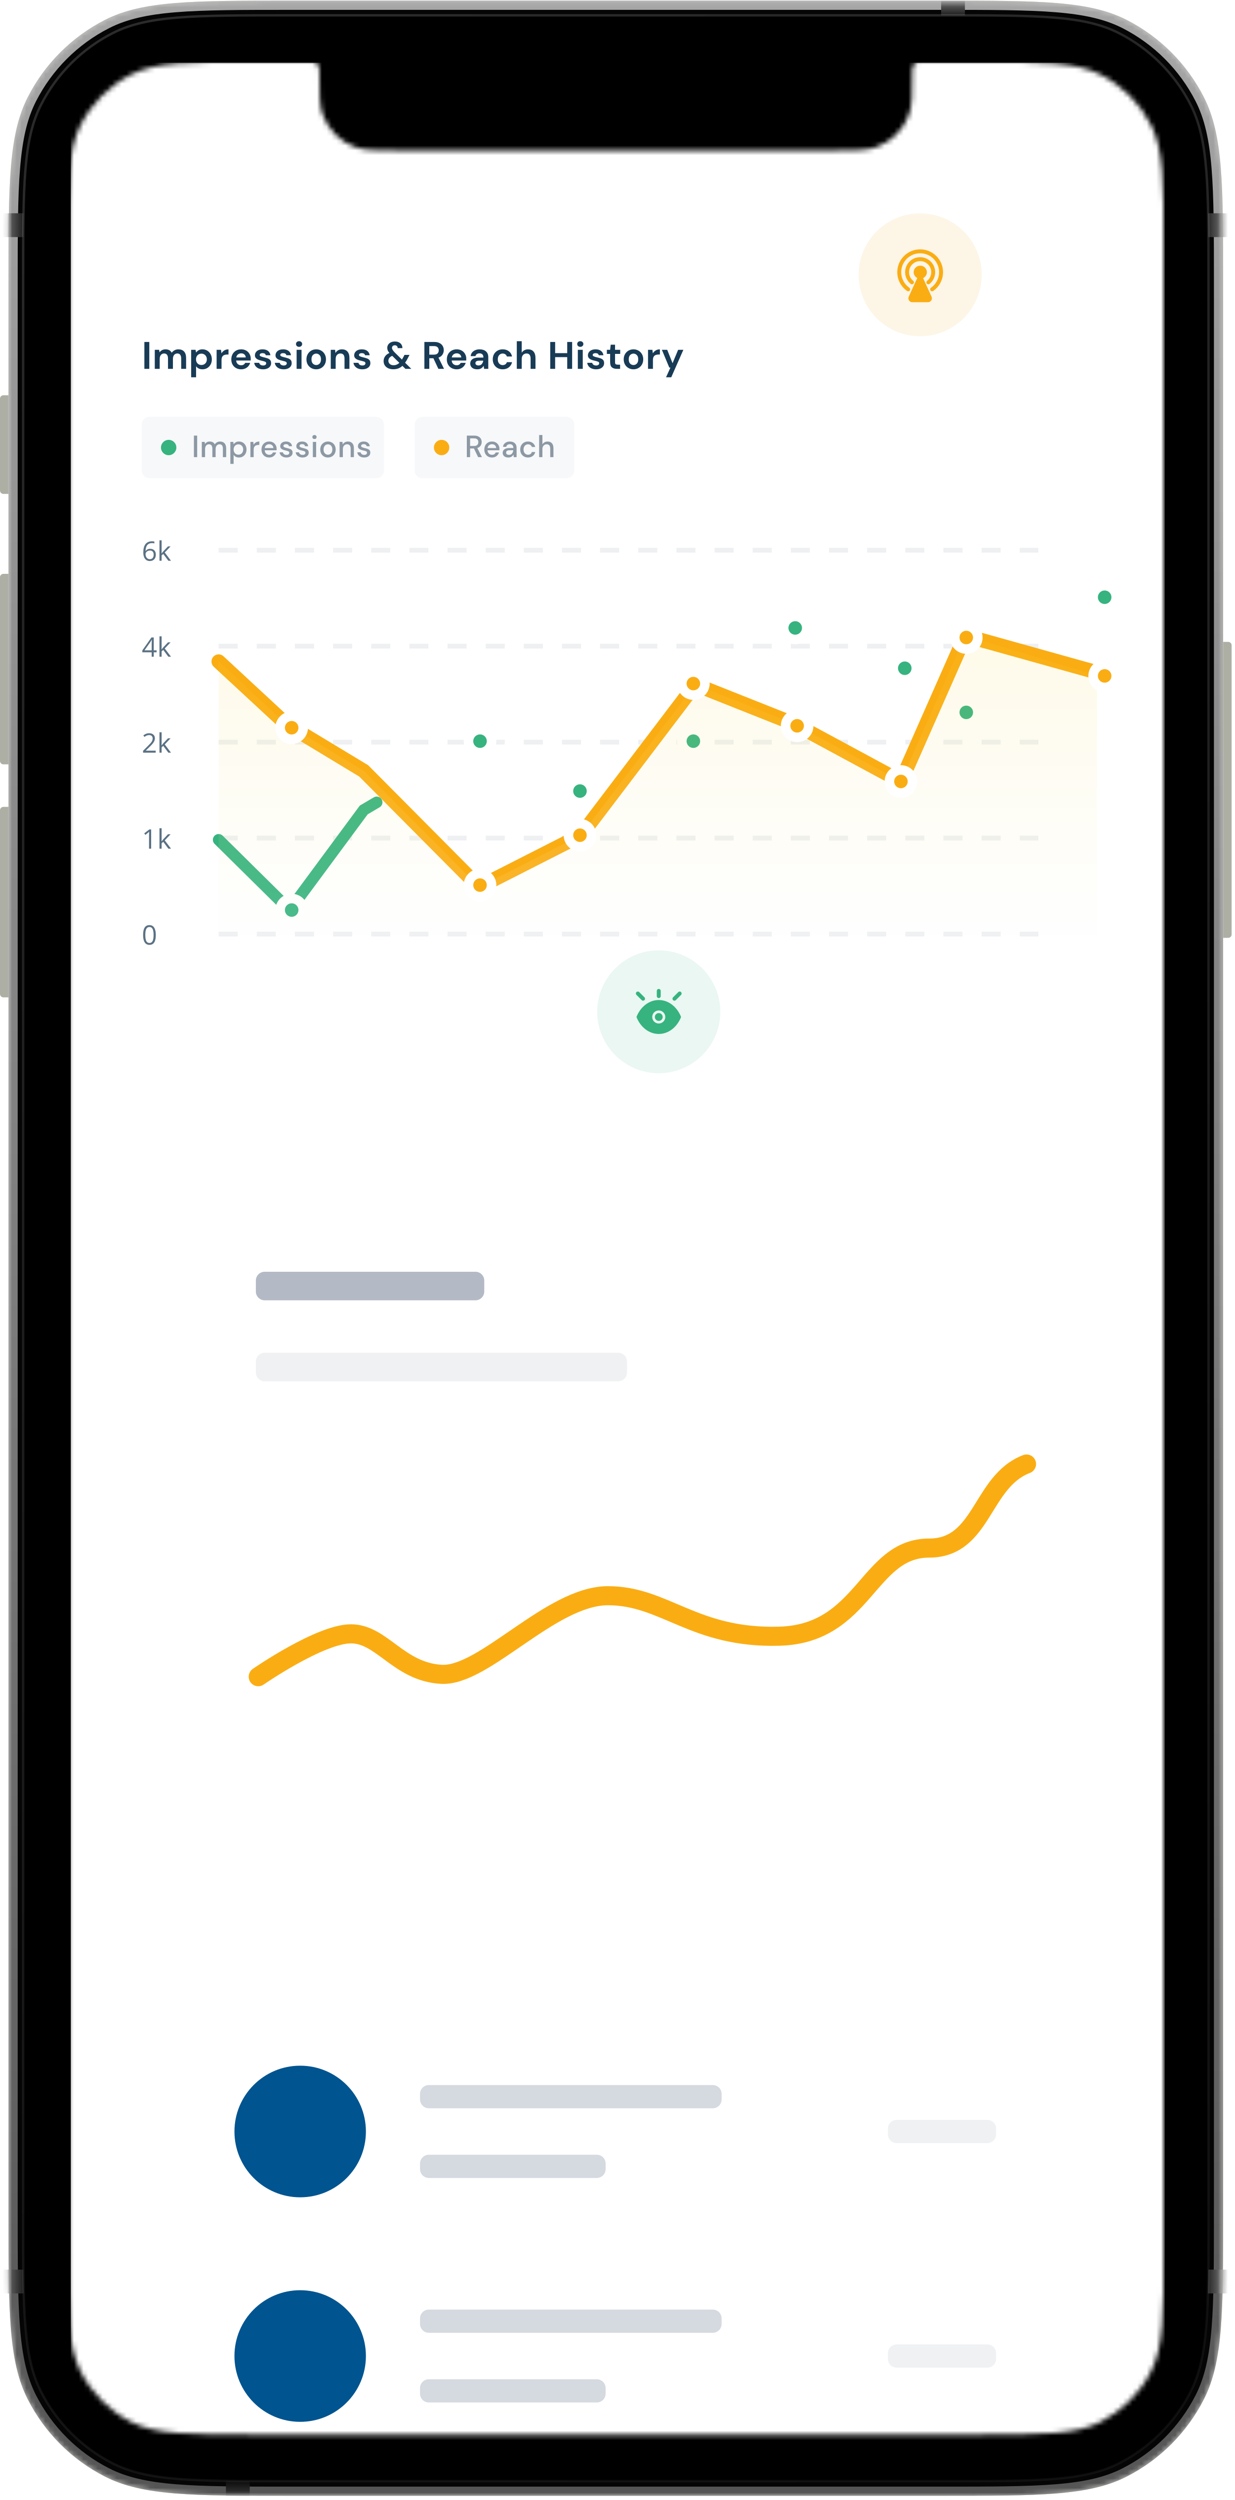 <svg width="259" height="524" viewBox="0 0 259 524" fill="none" xmlns="http://www.w3.org/2000/svg">
<g clip-path="url(#clip0_1_471)">
<path d="M1.781 59.46C1.781 38.695 1.781 28.312 5.82 20.381C9.372 13.405 15.04 7.733 22.012 4.178C29.938 0.137 40.313 0.137 61.064 0.137H197.229C217.98 0.137 228.354 0.137 236.28 4.178C243.252 7.733 248.92 13.405 252.473 20.381C256.511 28.312 256.511 38.695 256.511 59.46V134.541H257.58C257.973 134.541 258.293 134.86 258.293 135.254V195.861C258.293 196.254 257.973 196.574 257.58 196.574H256.511V463.814C256.511 484.579 256.511 494.961 252.473 502.892C248.92 509.869 243.252 515.541 236.28 519.096C228.354 523.137 217.98 523.137 197.229 523.137H61.064C40.313 523.137 29.938 523.137 22.012 519.096C15.04 515.541 9.372 509.869 5.82 502.892C1.781 494.961 1.781 484.579 1.781 463.814V209.052H0.713C0.319 209.052 0 208.732 0 208.338V169.836C0 169.442 0.319 169.123 0.713 169.123H1.781V160.21H0.713C0.319 160.21 0 159.891 0 159.497V120.994C0 120.6 0.319 120.281 0.713 120.281H1.781V103.525H0.713C0.319 103.525 0 103.206 0 102.812V83.56C0 83.166 0.319 82.847 0.713 82.847H1.781V59.46Z" fill="#ADAFA4"/>
<g style="mix-blend-mode:multiply">
<mask id="mask0_1_471" style="mask-type:alpha" maskUnits="userSpaceOnUse" x="1" y="0" width="256" height="524">
<g style="mix-blend-mode:multiply">
<g style="mix-blend-mode:multiply">
<path d="M1.781 59.46C1.781 38.695 1.781 28.312 5.82 20.381C9.372 13.405 15.04 7.733 22.012 4.178C29.938 0.137 40.313 0.137 61.064 0.137H197.229C217.98 0.137 228.354 0.137 236.28 4.178C243.252 7.733 248.92 13.405 252.473 20.381C256.511 28.312 256.511 38.695 256.511 59.46V463.814C256.511 484.579 256.511 494.961 252.473 502.892C248.92 509.869 243.252 515.541 236.28 519.096C228.354 523.137 217.98 523.137 197.229 523.137H61.064C40.313 523.137 29.938 523.137 22.012 519.096C15.04 515.541 9.372 509.869 5.82 502.892C1.781 494.961 1.781 484.579 1.781 463.814V59.46Z" fill="black"/>
</g>
</g>
</mask>
<g mask="url(#mask0_1_471)">
<g style="mix-blend-mode:multiply">
<g style="mix-blend-mode:multiply" filter="url(#filter0_i_1_471)">
<g style="mix-blend-mode:multiply">
<path d="M1.781 59.46C1.781 38.695 1.781 28.312 5.82 20.381C9.372 13.405 15.04 7.733 22.012 4.178C29.938 0.137 40.313 0.137 61.064 0.137H197.229C217.98 0.137 228.354 0.137 236.28 4.178C243.252 7.733 248.92 13.405 252.473 20.381C256.511 28.312 256.511 38.695 256.511 59.46V463.814C256.511 484.579 256.511 494.961 252.473 502.892C248.92 509.869 243.252 515.541 236.28 519.096C228.354 523.137 217.98 523.137 197.229 523.137H61.064C40.313 523.137 29.938 523.137 22.012 519.096C15.04 515.541 9.372 509.869 5.82 502.892C1.781 494.961 1.781 484.579 1.781 463.814V59.46Z" fill="#EBEBEB"/>
</g>
</g>
<path style="mix-blend-mode:multiply" d="M6.413 44.701H0.356V49.692H6.413V44.701Z" fill="url(#paint0_linear_1_471)"/>
<path style="mix-blend-mode:multiply" d="M6.413 475.721H0.356V480.712H6.413V475.721Z" fill="url(#paint1_linear_1_471)"/>
<path style="mix-blend-mode:multiply" d="M257.936 44.701H251.88V49.692H257.936V44.701Z" fill="url(#paint2_linear_1_471)"/>
<path style="mix-blend-mode:multiply" d="M257.936 475.721H251.88V480.712H257.936V475.721Z" fill="url(#paint3_linear_1_471)"/>
<path style="mix-blend-mode:multiply" d="M202.359 3.702V-2.359L197.371 -2.359V3.702H202.359Z" fill="url(#paint4_linear_1_471)"/>
<path style="mix-blend-mode:multiply" d="M52.371 524.563V518.502H47.383V524.563H52.371Z" fill="url(#paint5_linear_1_471)"/>
</g>
<g style="mix-blend-mode:multiply">
<path d="M59.924 3.221H198.369C208.049 3.221 215.297 3.221 221.048 3.692C226.796 4.162 231.029 5.1 234.687 6.965C241.146 10.258 246.397 15.513 249.688 21.976C251.551 25.637 252.49 29.873 252.959 35.625C253.429 41.38 253.429 48.632 253.429 58.319V464.955C253.429 474.642 253.429 481.894 252.959 487.649C252.49 493.401 251.551 497.637 249.688 501.297C246.397 507.761 241.146 513.016 234.687 516.309C231.029 518.174 226.796 519.113 221.048 519.583C215.297 520.053 208.049 520.053 198.369 520.053H59.924C50.243 520.053 42.996 520.053 37.245 519.583C31.497 519.113 27.264 518.174 23.606 516.309C17.147 513.016 11.896 507.761 8.605 501.297C6.741 497.637 5.803 493.401 5.334 487.649C4.864 481.894 4.864 474.642 4.864 464.955V58.319C4.864 48.632 4.864 41.38 5.334 35.625C5.803 29.873 6.741 25.637 8.605 21.976C11.896 15.513 17.147 10.258 23.606 6.965C27.264 5.1 31.497 4.162 37.245 3.692C42.996 3.221 50.243 3.221 59.924 3.221Z" fill="black"/>
<path d="M59.924 3.221H198.369C208.049 3.221 215.297 3.221 221.048 3.692C226.796 4.162 231.029 5.1 234.687 6.965C241.146 10.258 246.397 15.513 249.688 21.976C251.551 25.637 252.49 29.873 252.959 35.625C253.429 41.38 253.429 48.632 253.429 58.319V464.955C253.429 474.642 253.429 481.894 252.959 487.649C252.49 493.401 251.551 497.637 249.688 501.297C246.397 507.761 241.146 513.016 234.687 516.309C231.029 518.174 226.796 519.113 221.048 519.583C215.297 520.053 208.049 520.053 198.369 520.053H59.924C50.243 520.053 42.996 520.053 37.245 519.583C31.497 519.113 27.264 518.174 23.606 516.309C17.147 513.016 11.896 507.761 8.605 501.297C6.741 497.637 5.803 493.401 5.334 487.649C4.864 481.894 4.864 474.642 4.864 464.955V58.319C4.864 48.632 4.864 41.38 5.334 35.625C5.803 29.873 6.741 25.637 8.605 21.976C11.896 15.513 17.147 10.258 23.606 6.965C27.264 5.1 31.497 4.162 37.245 3.692C42.996 3.221 50.243 3.221 59.924 3.221Z" stroke="url(#paint6_linear_1_471)" stroke-width="0.5" style="mix-blend-mode:multiply"/>
</g>
</g>
</g>
<g style="mix-blend-mode:screen">
<mask id="mask1_1_471" style="mask-type:alpha" maskUnits="userSpaceOnUse" x="1" y="0" width="256" height="524">
<g style="mix-blend-mode:screen">
<g style="mix-blend-mode:screen">
<path d="M1.781 59.46C1.781 38.695 1.781 28.312 5.82 20.381C9.372 13.405 15.04 7.733 22.012 4.178C29.938 0.137 40.313 0.137 61.064 0.137H197.229C217.98 0.137 228.354 0.137 236.28 4.178C243.252 7.733 248.92 13.405 252.473 20.381C256.511 28.312 256.511 38.695 256.511 59.46V463.814C256.511 484.579 256.511 494.961 252.473 502.892C248.92 509.869 243.252 515.541 236.28 519.096C228.354 523.137 217.98 523.137 197.229 523.137H61.064C40.313 523.137 29.938 523.137 22.012 519.096C15.04 515.541 9.372 509.869 5.82 502.892C1.781 494.961 1.781 484.579 1.781 463.814V59.46Z" fill="black"/>
</g>
</g>
</mask>
<g mask="url(#mask1_1_471)">
<g style="mix-blend-mode:screen">
<g style="mix-blend-mode:screen" filter="url(#filter1_ii_1_471)">
<g style="mix-blend-mode:screen">
<path d="M1.781 59.46C1.781 38.695 1.781 28.312 5.82 20.381C9.372 13.405 15.04 7.733 22.012 4.178C29.938 0.137 40.313 0.137 61.064 0.137H197.229C217.98 0.137 228.354 0.137 236.28 4.178C243.252 7.733 248.92 13.405 252.473 20.381C256.511 28.312 256.511 38.695 256.511 59.46V463.814C256.511 484.579 256.511 494.961 252.473 502.892C248.92 509.869 243.252 515.541 236.28 519.096C228.354 523.137 217.98 523.137 197.229 523.137H61.064C40.313 523.137 29.938 523.137 22.012 519.096C15.04 515.541 9.372 509.869 5.82 502.892C1.781 494.961 1.781 484.579 1.781 463.814V59.46Z" fill="#050505"/>
</g>
</g>
<path style="mix-blend-mode:screen" d="M61.064 1.066H197.229C207.62 1.066 215.356 1.067 221.489 1.568C227.61 2.068 232.049 3.063 235.859 5.006C242.656 8.471 248.182 14.001 251.646 20.803C253.587 24.616 254.581 29.058 255.082 35.184C255.582 41.32 255.583 49.062 255.583 59.46V463.814C255.583 474.212 255.582 481.954 255.082 488.09C254.581 494.215 253.587 498.658 251.646 502.47C248.182 509.272 242.656 514.802 235.859 518.268C232.049 520.211 227.61 521.206 221.489 521.706C215.356 522.207 207.62 522.208 197.229 522.208H61.064C50.673 522.208 42.936 522.207 36.804 521.706C30.683 521.206 26.244 520.211 22.433 518.268C15.636 514.802 10.11 509.272 6.647 502.47C4.706 498.658 3.712 494.215 3.211 488.09C2.71 481.954 2.71 474.212 2.71 463.814V59.46C2.71 49.062 2.71 41.32 3.211 35.184C3.712 29.058 4.706 24.616 6.647 20.803C10.11 14.001 15.636 8.471 22.433 5.006C26.244 3.063 30.683 2.068 36.804 1.568C42.936 1.067 50.673 1.066 61.064 1.066Z" stroke="url(#paint7_linear_1_471)" stroke-width="2"/>
<path style="mix-blend-mode:screen" d="M6.413 44.701H0.356V49.692H6.413V44.701Z" fill="url(#paint8_linear_1_471)"/>
<path style="mix-blend-mode:screen" d="M6.413 475.721H0.356V480.712H6.413V475.721Z" fill="url(#paint9_linear_1_471)"/>
<path style="mix-blend-mode:screen" d="M257.936 44.701H251.88V49.692H257.936V44.701Z" fill="url(#paint10_linear_1_471)"/>
<path style="mix-blend-mode:screen" d="M257.936 475.721H251.88V480.712H257.936V475.721Z" fill="url(#paint11_linear_1_471)"/>
<path style="mix-blend-mode:screen" d="M202.359 3.702V-2.359L197.371 -2.359V3.702H202.359Z" fill="url(#paint12_linear_1_471)"/>
<path style="mix-blend-mode:screen" d="M52.371 524.563V518.502H47.383V524.563H52.371Z" fill="url(#paint13_linear_1_471)"/>
</g>
<g style="mix-blend-mode:screen">
<path d="M59.924 3.221H198.369C208.049 3.221 215.297 3.221 221.048 3.692C226.796 4.162 231.029 5.1 234.687 6.965C241.146 10.258 246.397 15.513 249.688 21.976C251.551 25.637 252.49 29.873 252.959 35.625C253.429 41.38 253.429 48.632 253.429 58.319V464.955C253.429 474.642 253.429 481.894 252.959 487.649C252.49 493.401 251.551 497.637 249.688 501.297C246.397 507.761 241.146 513.016 234.687 516.309C231.029 518.174 226.796 519.113 221.048 519.583C215.297 520.053 208.049 520.053 198.369 520.053H59.924C50.243 520.053 42.996 520.053 37.245 519.583C31.497 519.113 27.264 518.174 23.606 516.309C17.147 513.016 11.896 507.761 8.605 501.297C6.741 497.637 5.803 493.401 5.334 487.649C4.864 481.894 4.864 474.642 4.864 464.955V58.319C4.864 48.632 4.864 41.38 5.334 35.625C5.803 29.873 6.741 25.637 8.605 21.976C11.896 15.513 17.147 10.258 23.606 6.965C27.264 5.1 31.497 4.162 37.245 3.692C42.996 3.221 50.243 3.221 59.924 3.221Z" fill="black"/>
<path d="M59.924 3.221H198.369C208.049 3.221 215.297 3.221 221.048 3.692C226.796 4.162 231.029 5.1 234.687 6.965C241.146 10.258 246.397 15.513 249.688 21.976C251.551 25.637 252.49 29.873 252.959 35.625C253.429 41.38 253.429 48.632 253.429 58.319V464.955C253.429 474.642 253.429 481.894 252.959 487.649C252.49 493.401 251.551 497.637 249.688 501.297C246.397 507.761 241.146 513.016 234.687 516.309C231.029 518.174 226.796 519.113 221.048 519.583C215.297 520.053 208.049 520.053 198.369 520.053H59.924C50.243 520.053 42.996 520.053 37.245 519.583C31.497 519.113 27.264 518.174 23.606 516.309C17.147 513.016 11.896 507.761 8.605 501.297C6.741 497.637 5.803 493.401 5.334 487.649C4.864 481.894 4.864 474.642 4.864 464.955V58.319C4.864 48.632 4.864 41.38 5.334 35.625C5.803 29.873 6.741 25.637 8.605 21.976C11.896 15.513 17.147 10.258 23.606 6.965C27.264 5.1 31.497 4.162 37.245 3.692C42.996 3.221 50.243 3.221 59.924 3.221Z" stroke="url(#paint14_linear_1_471)" stroke-width="0.5" style="mix-blend-mode:screen"/>
</g>
<g style="mix-blend-mode:screen">
<path d="M16.891 26.208C14.251 31.394 14.251 38.182 14.251 51.76V471.514C14.251 485.092 14.251 491.88 16.891 497.066C19.214 501.627 22.92 505.336 27.478 507.661C32.661 510.303 39.445 510.303 53.012 510.303H205.28C218.849 510.303 225.632 510.303 230.815 507.661C235.373 505.336 239.078 501.627 241.401 497.066C244.042 491.88 244.042 485.092 244.042 471.514V51.76C244.042 38.182 244.042 31.394 241.401 26.208C239.078 21.646 235.373 17.938 230.815 15.614C225.632 12.971 218.849 12.971 205.28 12.971H193.373C192.783 12.971 192.488 12.971 192.252 13.057C191.857 13.201 191.545 13.513 191.401 13.909C191.315 14.146 191.315 14.441 191.315 15.031C191.315 19.752 191.315 22.113 190.627 24.003C189.475 27.172 186.98 29.668 183.813 30.822C181.925 31.51 179.565 31.51 174.847 31.51H83.445C78.727 31.51 76.368 31.51 74.479 30.822C71.313 29.668 68.818 27.172 67.665 24.003C66.978 22.113 66.978 19.752 66.978 15.031C66.978 14.441 66.978 14.146 66.892 13.909C66.748 13.513 66.436 13.201 66.04 13.057C65.804 12.971 65.509 12.971 64.92 12.971H53.012C39.445 12.971 32.661 12.971 27.478 15.614C22.92 17.938 19.214 21.646 16.891 26.208Z" fill="black"/>
</g>
</g>
</g>
<mask id="mask2_1_471" style="mask-type:alpha" maskUnits="userSpaceOnUse" x="14" y="12" width="231" height="499">
<path d="M16.891 26.208C14.251 31.394 14.251 38.182 14.251 51.76V471.514C14.251 485.092 14.251 491.88 16.891 497.066C19.214 501.627 22.92 505.336 27.478 507.661C32.66 510.303 39.444 510.303 53.012 510.303H205.28C218.848 510.303 225.632 510.303 230.814 507.661C235.372 505.336 239.078 501.627 241.401 497.066C244.042 491.88 244.042 485.092 244.042 471.514V51.76C244.042 38.182 244.042 31.394 241.401 26.208C239.078 21.646 235.372 17.938 230.814 15.614C225.632 12.971 218.848 12.971 205.28 12.971H193.373C192.783 12.971 192.488 12.971 192.252 13.057C191.857 13.201 191.545 13.513 191.401 13.909C191.315 14.146 191.315 14.441 191.315 15.031C191.315 19.752 191.315 22.113 190.627 24.003C189.475 27.172 186.98 29.668 183.813 30.822C181.925 31.51 179.565 31.51 174.847 31.51H83.445C78.727 31.51 76.368 31.51 74.479 30.822C71.312 29.668 68.818 27.172 67.665 24.003C66.978 22.113 66.978 19.752 66.978 15.031C66.978 14.441 66.978 14.146 66.892 13.909C66.748 13.513 66.436 13.201 66.04 13.057C65.804 12.971 65.509 12.971 64.919 12.971H53.012C39.444 12.971 32.66 12.971 27.478 15.614C22.92 17.938 19.214 21.646 16.891 26.208Z" fill="#161616"/>
</mask>
<g mask="url(#mask2_1_471)">
<path d="M244.288 13.142H14.853V510.473H244.288V13.142Z" fill="white"/>
<g filter="url(#filter2_d_1_471)">
<path d="M221.867 242.593H37.133C33.031 242.593 29.706 245.921 29.706 250.025V384.955C29.706 389.06 33.031 392.387 37.133 392.387H221.867C225.969 392.387 229.294 389.06 229.294 384.955V250.025C229.294 245.921 225.969 242.593 221.867 242.593Z" fill="white"/>
</g>
<path d="M99.701 266.56H55.513C54.488 266.56 53.657 267.392 53.657 268.418V270.694C53.657 271.72 54.488 272.552 55.513 272.552H99.701C100.726 272.552 101.558 271.72 101.558 270.694V268.418C101.558 267.392 100.726 266.56 99.701 266.56Z" fill="#B3BAC5"/>
<path opacity="0.1" d="M129.639 283.537H55.513C54.488 283.537 53.657 284.369 53.657 285.395V287.671C53.657 288.697 54.488 289.529 55.513 289.529H129.639C130.665 289.529 131.496 288.697 131.496 287.671V285.395C131.496 284.369 130.665 283.537 129.639 283.537Z" fill="#5A7184"/>
<path d="M54.156 351.443C54.156 351.443 67.129 342.456 73.615 342.456C80.102 342.456 83.595 350.445 92.576 350.945C101.558 351.443 115.529 334.467 127.504 334.467C139.479 334.467 145.467 343.454 163.43 342.956C181.393 342.456 181.892 324.481 194.865 324.481C206.149 324.481 205.73 310.504 215.281 306.864" stroke="#FAAD13" stroke-width="4" stroke-linecap="round"/>
<path d="M225.216 57.599H22.475C19.803 57.599 17.638 59.76 17.638 62.426V207.243C17.638 209.909 19.803 212.071 22.475 212.071H225.216C227.887 212.071 230.052 209.909 230.052 207.243V62.426C230.052 59.76 227.887 57.599 225.216 57.599Z" fill="white"/>
<path d="M30.278 77.31V71.678H31.31V77.31H30.278ZM32.46 77.31V73.32H33.371L33.46 73.859C33.589 73.666 33.758 73.513 33.967 73.4C34.182 73.282 34.43 73.223 34.709 73.223C35.327 73.223 35.765 73.462 36.023 73.939C36.168 73.719 36.362 73.545 36.603 73.416C36.851 73.287 37.119 73.223 37.41 73.223C37.931 73.223 38.331 73.379 38.611 73.69C38.89 74.001 39.03 74.457 39.03 75.058V77.31H37.998V75.154C37.998 74.811 37.931 74.548 37.797 74.366C37.667 74.183 37.466 74.092 37.192 74.092C36.912 74.092 36.687 74.194 36.515 74.398C36.348 74.602 36.265 74.886 36.265 75.251V77.31H35.233V75.154C35.233 74.811 35.166 74.548 35.032 74.366C34.897 74.183 34.69 74.092 34.411 74.092C34.137 74.092 33.914 74.194 33.742 74.398C33.575 74.602 33.492 74.886 33.492 75.251V77.31H32.46ZM40.09 79.08V73.32H41.009L41.122 73.891C41.251 73.714 41.42 73.558 41.63 73.424C41.845 73.29 42.122 73.223 42.46 73.223C42.836 73.223 43.172 73.314 43.468 73.497C43.763 73.679 43.997 73.928 44.169 74.245C44.341 74.561 44.427 74.921 44.427 75.323C44.427 75.725 44.341 76.085 44.169 76.401C43.997 76.712 43.763 76.959 43.468 77.141C43.172 77.318 42.836 77.407 42.46 77.407C42.159 77.407 41.896 77.35 41.67 77.238C41.444 77.125 41.262 76.967 41.122 76.763V79.08H40.09ZM42.242 76.506C42.57 76.506 42.842 76.396 43.057 76.176C43.272 75.956 43.379 75.672 43.379 75.323C43.379 74.974 43.272 74.687 43.057 74.462C42.842 74.237 42.57 74.124 42.242 74.124C41.909 74.124 41.635 74.237 41.42 74.462C41.211 74.682 41.106 74.966 41.106 75.315C41.106 75.664 41.211 75.951 41.42 76.176C41.635 76.396 41.909 76.506 42.242 76.506ZM45.429 77.31V73.32H46.349L46.445 74.068C46.59 73.811 46.786 73.607 47.034 73.457C47.286 73.301 47.582 73.223 47.92 73.223V74.309H47.63C47.404 74.309 47.203 74.344 47.026 74.414C46.848 74.484 46.709 74.604 46.606 74.776C46.51 74.948 46.461 75.186 46.461 75.492V77.31H45.429ZM50.578 77.407C50.175 77.407 49.818 77.321 49.506 77.149C49.194 76.978 48.95 76.736 48.772 76.425C48.595 76.114 48.507 75.755 48.507 75.347C48.507 74.934 48.592 74.567 48.764 74.245C48.942 73.923 49.184 73.674 49.49 73.497C49.801 73.314 50.167 73.223 50.586 73.223C50.979 73.223 51.325 73.309 51.626 73.481C51.927 73.652 52.161 73.888 52.328 74.189C52.499 74.484 52.586 74.814 52.586 75.178C52.586 75.237 52.583 75.299 52.577 75.363C52.577 75.428 52.575 75.495 52.569 75.564H49.53C49.552 75.876 49.659 76.12 49.853 76.297C50.051 76.474 50.291 76.562 50.57 76.562C50.78 76.562 50.954 76.516 51.094 76.425C51.239 76.329 51.347 76.205 51.416 76.055H52.465C52.389 76.307 52.263 76.538 52.086 76.747C51.914 76.951 51.699 77.112 51.441 77.23C51.188 77.348 50.901 77.407 50.578 77.407ZM50.586 74.06C50.334 74.06 50.111 74.132 49.917 74.277C49.724 74.417 49.6 74.631 49.546 74.921H51.538C51.521 74.658 51.425 74.449 51.247 74.293C51.07 74.138 50.849 74.06 50.586 74.06ZM55.186 77.407C54.832 77.407 54.52 77.35 54.251 77.238C53.983 77.12 53.768 76.959 53.606 76.755C53.445 76.551 53.348 76.315 53.316 76.047H54.356C54.388 76.203 54.474 76.337 54.614 76.449C54.759 76.557 54.945 76.61 55.17 76.61C55.396 76.61 55.56 76.565 55.662 76.474C55.77 76.382 55.823 76.278 55.823 76.16C55.823 75.988 55.748 75.873 55.598 75.814C55.447 75.749 55.237 75.688 54.969 75.629C54.797 75.591 54.622 75.546 54.445 75.492C54.267 75.438 54.103 75.371 53.953 75.291C53.808 75.205 53.69 75.098 53.598 74.969C53.507 74.835 53.461 74.671 53.461 74.478C53.461 74.124 53.601 73.827 53.88 73.585C54.165 73.344 54.563 73.223 55.074 73.223C55.547 73.223 55.923 73.333 56.202 73.553C56.487 73.773 56.656 74.076 56.71 74.462H55.735C55.675 74.167 55.453 74.02 55.066 74.02C54.872 74.02 54.722 74.057 54.614 74.132C54.512 74.207 54.461 74.301 54.461 74.414C54.461 74.532 54.539 74.626 54.695 74.695C54.851 74.765 55.057 74.83 55.316 74.889C55.595 74.953 55.85 75.025 56.081 75.106C56.318 75.181 56.506 75.296 56.645 75.452C56.785 75.602 56.855 75.819 56.855 76.103C56.861 76.35 56.796 76.573 56.662 76.771C56.527 76.97 56.334 77.125 56.081 77.238C55.829 77.35 55.53 77.407 55.186 77.407ZM59.502 77.407C59.148 77.407 58.836 77.35 58.567 77.238C58.299 77.12 58.084 76.959 57.922 76.755C57.761 76.551 57.664 76.315 57.632 76.047H58.672C58.705 76.203 58.79 76.337 58.93 76.449C59.075 76.557 59.261 76.61 59.486 76.61C59.712 76.61 59.876 76.565 59.978 76.474C60.085 76.382 60.139 76.278 60.139 76.16C60.139 75.988 60.064 75.873 59.914 75.814C59.763 75.749 59.553 75.688 59.285 75.629C59.113 75.591 58.938 75.546 58.761 75.492C58.584 75.438 58.419 75.371 58.269 75.291C58.124 75.205 58.005 75.098 57.914 74.969C57.823 74.835 57.777 74.671 57.777 74.478C57.777 74.124 57.917 73.827 58.197 73.585C58.481 73.344 58.879 73.223 59.39 73.223C59.862 73.223 60.239 73.333 60.518 73.553C60.803 73.773 60.972 74.076 61.026 74.462H60.051C59.992 74.167 59.769 74.02 59.382 74.02C59.188 74.02 59.037 74.057 58.93 74.132C58.828 74.207 58.777 74.301 58.777 74.414C58.777 74.532 58.855 74.626 59.011 74.695C59.166 74.765 59.373 74.83 59.632 74.889C59.911 74.953 60.166 75.025 60.397 75.106C60.633 75.181 60.822 75.296 60.962 75.452C61.101 75.602 61.171 75.819 61.171 76.103C61.176 76.35 61.112 76.573 60.978 76.771C60.843 76.97 60.65 77.125 60.397 77.238C60.145 77.35 59.846 77.407 59.502 77.407ZM62.722 72.7C62.534 72.7 62.378 72.644 62.254 72.531C62.136 72.419 62.077 72.276 62.077 72.105C62.077 71.933 62.136 71.794 62.254 71.687C62.378 71.574 62.534 71.518 62.722 71.518C62.91 71.518 63.063 71.574 63.181 71.687C63.305 71.794 63.367 71.933 63.367 72.105C63.367 72.276 63.305 72.419 63.181 72.531C63.063 72.644 62.91 72.7 62.722 72.7ZM62.206 77.31V73.32H63.238V77.31H62.206ZM66.314 77.407C65.927 77.407 65.578 77.318 65.266 77.141C64.96 76.964 64.715 76.72 64.532 76.409C64.355 76.093 64.266 75.728 64.266 75.315C64.266 74.902 64.358 74.54 64.54 74.229C64.723 73.912 64.968 73.666 65.274 73.489C65.586 73.312 65.935 73.223 66.322 73.223C66.704 73.223 67.047 73.312 67.354 73.489C67.666 73.666 67.91 73.912 68.087 74.229C68.27 74.54 68.362 74.902 68.362 75.315C68.362 75.728 68.27 76.093 68.087 76.409C67.91 76.72 67.666 76.964 67.354 77.141C67.042 77.318 66.696 77.407 66.314 77.407ZM66.314 76.514C66.583 76.514 66.817 76.415 67.015 76.216C67.214 76.012 67.314 75.712 67.314 75.315C67.314 74.918 67.214 74.62 67.015 74.422C66.817 74.218 66.586 74.116 66.322 74.116C66.048 74.116 65.812 74.218 65.612 74.422C65.419 74.62 65.322 74.918 65.322 75.315C65.322 75.712 65.419 76.012 65.612 76.216C65.812 76.415 66.046 76.514 66.314 76.514ZM69.365 77.31V73.32H70.276L70.356 73.996C70.48 73.76 70.657 73.572 70.888 73.432C71.125 73.293 71.402 73.223 71.719 73.223C72.213 73.223 72.597 73.379 72.871 73.69C73.145 74.001 73.282 74.457 73.282 75.058V77.31H72.251V75.154C72.251 74.811 72.181 74.548 72.041 74.366C71.902 74.183 71.684 74.092 71.388 74.092C71.098 74.092 70.859 74.194 70.671 74.398C70.488 74.602 70.397 74.886 70.397 75.251V77.31H69.365ZM76.002 77.407C75.648 77.407 75.336 77.35 75.067 77.238C74.799 77.12 74.584 76.959 74.422 76.755C74.261 76.551 74.164 76.315 74.132 76.047H75.172C75.204 76.203 75.29 76.337 75.43 76.449C75.575 76.557 75.76 76.61 75.986 76.61C76.212 76.61 76.376 76.565 76.478 76.474C76.586 76.382 76.639 76.278 76.639 76.16C76.639 75.988 76.564 75.873 76.413 75.814C76.263 75.749 76.053 75.688 75.785 75.629C75.613 75.591 75.438 75.546 75.261 75.492C75.083 75.438 74.92 75.371 74.769 75.291C74.624 75.205 74.506 75.098 74.414 74.969C74.323 74.835 74.277 74.671 74.277 74.478C74.277 74.124 74.417 73.827 74.696 73.585C74.981 73.344 75.379 73.223 75.889 73.223C76.363 73.223 76.739 73.333 77.018 73.553C77.303 73.773 77.472 74.076 77.526 74.462H76.55C76.492 74.167 76.268 74.02 75.881 74.02C75.688 74.02 75.538 74.057 75.43 74.132C75.328 74.207 75.277 74.301 75.277 74.414C75.277 74.532 75.355 74.626 75.511 74.695C75.666 74.765 75.873 74.83 76.131 74.889C76.411 74.953 76.666 75.025 76.897 75.106C77.134 75.181 77.322 75.296 77.461 75.452C77.601 75.602 77.671 75.819 77.671 76.103C77.677 76.35 77.612 76.573 77.478 76.771C77.343 76.97 77.15 77.125 76.897 77.238C76.645 77.35 76.347 77.407 76.002 77.407ZM82.497 77.399C82.083 77.399 81.723 77.329 81.417 77.19C81.111 77.045 80.871 76.844 80.7 76.586C80.533 76.329 80.45 76.028 80.45 75.685C80.45 75.32 80.552 74.99 80.756 74.695C80.96 74.4 81.264 74.165 81.667 73.987C81.506 73.8 81.39 73.623 81.32 73.457C81.25 73.29 81.216 73.113 81.216 72.925C81.216 72.668 81.28 72.44 81.409 72.242C81.538 72.038 81.721 71.877 81.957 71.759C82.199 71.641 82.486 71.582 82.82 71.582C83.158 71.582 83.446 71.644 83.682 71.767C83.918 71.89 84.096 72.057 84.214 72.266C84.338 72.475 84.394 72.708 84.384 72.966H83.4C83.4 72.767 83.341 72.62 83.223 72.523C83.11 72.421 82.973 72.37 82.812 72.37C82.629 72.37 82.481 72.421 82.368 72.523C82.261 72.625 82.207 72.757 82.207 72.918C82.207 73.052 82.25 73.188 82.336 73.328C82.422 73.467 82.548 73.628 82.715 73.811L84.295 75.371C84.408 75.189 84.526 74.977 84.65 74.736L84.827 74.382H85.883L85.601 74.929C85.386 75.363 85.171 75.731 84.956 76.031L86.254 77.31H85.02L84.392 76.683C84.118 76.935 83.825 77.117 83.513 77.23C83.207 77.342 82.868 77.399 82.497 77.399ZM81.449 75.621C81.449 75.884 81.546 76.106 81.74 76.288C81.938 76.465 82.201 76.554 82.529 76.554C82.997 76.554 83.403 76.388 83.747 76.055L82.255 74.583C81.981 74.701 81.777 74.848 81.643 75.025C81.514 75.202 81.449 75.401 81.449 75.621ZM89.001 77.31V71.678H91.073C91.524 71.678 91.895 71.756 92.185 71.912C92.48 72.062 92.701 72.268 92.846 72.531C92.991 72.789 93.064 73.076 93.064 73.392C93.064 73.735 92.972 74.049 92.79 74.333C92.612 74.618 92.332 74.824 91.951 74.953L93.12 77.31H91.935L90.887 75.09H90.033V77.31H89.001ZM90.033 74.333H91.008C91.352 74.333 91.605 74.25 91.766 74.084C91.927 73.918 92.008 73.698 92.008 73.424C92.008 73.156 91.927 72.942 91.766 72.781C91.61 72.62 91.355 72.539 91 72.539H90.033V74.333ZM95.778 77.407C95.375 77.407 95.018 77.321 94.706 77.149C94.395 76.978 94.15 76.736 93.972 76.425C93.795 76.114 93.707 75.755 93.707 75.347C93.707 74.934 93.792 74.567 93.964 74.245C94.142 73.923 94.384 73.674 94.69 73.497C95.002 73.314 95.367 73.223 95.786 73.223C96.178 73.223 96.525 73.309 96.826 73.481C97.128 73.652 97.361 73.888 97.528 74.189C97.7 74.484 97.786 74.814 97.786 75.178C97.786 75.237 97.783 75.299 97.778 75.363C97.778 75.428 97.775 75.495 97.769 75.564H94.73C94.751 75.876 94.859 76.12 95.053 76.297C95.252 76.474 95.491 76.562 95.77 76.562C95.979 76.562 96.154 76.516 96.294 76.425C96.439 76.329 96.547 76.205 96.616 76.055H97.664C97.589 76.307 97.463 76.538 97.285 76.747C97.114 76.951 96.898 77.112 96.64 77.23C96.388 77.348 96.101 77.407 95.778 77.407ZM95.786 74.06C95.534 74.06 95.311 74.132 95.117 74.277C94.924 74.417 94.8 74.631 94.747 74.921H96.738C96.721 74.658 96.625 74.449 96.447 74.293C96.27 74.138 96.05 74.06 95.786 74.06ZM100.112 77.407C99.769 77.407 99.487 77.353 99.266 77.246C99.046 77.133 98.882 76.986 98.775 76.803C98.667 76.621 98.613 76.42 98.613 76.2C98.613 75.83 98.758 75.529 99.048 75.299C99.338 75.068 99.773 74.953 100.355 74.953H101.37V74.856C101.37 74.583 101.292 74.382 101.136 74.253C100.98 74.124 100.787 74.06 100.556 74.06C100.346 74.06 100.163 74.111 100.007 74.213C99.852 74.309 99.755 74.454 99.718 74.647H98.71C98.737 74.358 98.833 74.105 99 73.891C99.172 73.677 99.393 73.513 99.661 73.4C99.929 73.282 100.231 73.223 100.563 73.223C101.133 73.223 101.583 73.365 101.91 73.65C102.238 73.934 102.401 74.336 102.401 74.856V77.31H101.523L101.427 76.667C101.308 76.881 101.142 77.058 100.926 77.198C100.717 77.337 100.446 77.407 100.112 77.407ZM100.346 76.602C100.642 76.602 100.87 76.506 101.031 76.313C101.198 76.12 101.303 75.881 101.346 75.597H100.467C100.193 75.597 99.997 75.647 99.878 75.749C99.76 75.846 99.701 75.967 99.701 76.112C99.701 76.267 99.76 76.388 99.878 76.474C99.997 76.559 100.153 76.602 100.346 76.602ZM105.426 77.407C105.017 77.407 104.657 77.318 104.345 77.141C104.034 76.964 103.787 76.718 103.604 76.401C103.426 76.085 103.338 75.723 103.338 75.315C103.338 74.907 103.426 74.545 103.604 74.229C103.787 73.912 104.034 73.666 104.345 73.489C104.657 73.312 105.017 73.223 105.426 73.223C105.937 73.223 106.366 73.357 106.715 73.626C107.065 73.888 107.288 74.253 107.385 74.72H106.297C106.243 74.526 106.135 74.376 105.975 74.269C105.819 74.156 105.633 74.1 105.418 74.1C105.134 74.1 104.891 74.207 104.693 74.422C104.494 74.636 104.395 74.934 104.395 75.315C104.395 75.696 104.494 75.993 104.693 76.208C104.891 76.422 105.134 76.53 105.418 76.53C105.633 76.53 105.819 76.476 105.975 76.369C106.135 76.262 106.243 76.109 106.297 75.91H107.385C107.288 76.361 107.065 76.723 106.715 76.996C106.366 77.27 105.937 77.407 105.426 77.407ZM108.381 77.31V71.518H109.413V73.931C109.548 73.711 109.728 73.54 109.953 73.416C110.184 73.287 110.448 73.223 110.743 73.223C111.238 73.223 111.62 73.379 111.888 73.69C112.162 74.001 112.299 74.457 112.299 75.058V77.31H111.275V75.154C111.275 74.811 111.206 74.548 111.065 74.366C110.932 74.183 110.716 74.092 110.42 74.092C110.131 74.092 109.888 74.194 109.695 74.398C109.508 74.602 109.413 74.886 109.413 75.251V77.31H108.381ZM115.392 77.31V71.678H116.424V74.02H118.955V71.678H119.987V77.31H118.955V74.856H116.424V77.31H115.392ZM121.697 72.7C121.508 72.7 121.353 72.644 121.229 72.531C121.111 72.419 121.051 72.276 121.051 72.105C121.051 71.933 121.111 71.794 121.229 71.687C121.353 71.574 121.508 71.518 121.697 71.518C121.885 71.518 122.038 71.574 122.156 71.687C122.28 71.794 122.342 71.933 122.342 72.105C122.342 72.276 122.28 72.419 122.156 72.531C122.038 72.644 121.885 72.7 121.697 72.7ZM121.18 77.31V73.32H122.213V77.31H121.18ZM125.023 77.407C124.668 77.407 124.356 77.35 124.088 77.238C123.819 77.12 123.603 76.959 123.443 76.755C123.281 76.551 123.185 76.315 123.152 76.047H124.192C124.224 76.203 124.311 76.337 124.45 76.449C124.596 76.557 124.78 76.61 125.006 76.61C125.232 76.61 125.396 76.565 125.498 76.474C125.606 76.382 125.66 76.278 125.66 76.16C125.66 75.988 125.584 75.873 125.434 75.814C125.284 75.749 125.074 75.688 124.805 75.629C124.633 75.591 124.458 75.546 124.281 75.492C124.104 75.438 123.939 75.371 123.789 75.291C123.644 75.205 123.526 75.098 123.434 74.969C123.343 74.835 123.297 74.671 123.297 74.478C123.297 74.124 123.437 73.827 123.717 73.585C124.002 73.344 124.399 73.223 124.909 73.223C125.383 73.223 125.759 73.333 126.038 73.553C126.323 73.773 126.492 74.076 126.546 74.462H125.57C125.511 74.167 125.288 74.02 124.902 74.02C124.708 74.02 124.558 74.057 124.45 74.132C124.348 74.207 124.297 74.301 124.297 74.414C124.297 74.532 124.375 74.626 124.531 74.695C124.687 74.765 124.894 74.83 125.152 74.889C125.431 74.953 125.686 75.025 125.918 75.106C126.154 75.181 126.342 75.296 126.482 75.452C126.621 75.602 126.691 75.819 126.691 76.103C126.696 76.35 126.632 76.573 126.498 76.771C126.363 76.97 126.17 77.125 125.918 77.238C125.664 77.35 125.366 77.407 125.023 77.407ZM129.341 77.31C128.923 77.31 128.586 77.208 128.334 77.004C128.081 76.801 127.955 76.439 127.955 75.918V74.181H127.269V73.32H127.955L128.076 72.25H128.987V73.32H130.067V74.181H128.987V75.927C128.987 76.12 129.026 76.254 129.107 76.329C129.194 76.398 129.339 76.433 129.543 76.433H130.043V77.31H129.341ZM132.849 77.407C132.462 77.407 132.113 77.318 131.801 77.141C131.495 76.964 131.251 76.72 131.068 76.409C130.891 76.093 130.802 75.728 130.802 75.315C130.802 74.902 130.893 74.54 131.076 74.229C131.259 73.912 131.503 73.666 131.81 73.489C132.122 73.312 132.471 73.223 132.858 73.223C133.239 73.223 133.584 73.312 133.89 73.489C134.202 73.666 134.446 73.912 134.623 74.229C134.806 74.54 134.897 74.902 134.897 75.315C134.897 75.728 134.806 76.093 134.623 76.409C134.446 76.72 134.202 76.964 133.89 77.141C133.578 77.318 133.231 77.407 132.849 77.407ZM132.849 76.514C133.119 76.514 133.352 76.415 133.551 76.216C133.75 76.012 133.849 75.712 133.849 75.315C133.849 74.918 133.75 74.62 133.551 74.422C133.352 74.218 133.121 74.116 132.858 74.116C132.584 74.116 132.347 74.218 132.148 74.422C131.954 74.62 131.858 74.918 131.858 75.315C131.858 75.712 131.954 76.012 132.148 76.216C132.347 76.415 132.581 76.514 132.849 76.514ZM135.901 77.31V73.32H136.82L136.916 74.068C137.061 73.811 137.258 73.607 137.505 73.457C137.757 73.301 138.053 73.223 138.391 73.223V74.309H138.101C137.875 74.309 137.674 74.344 137.496 74.414C137.319 74.484 137.18 74.604 137.078 74.776C136.98 74.948 136.932 75.186 136.932 75.492V77.31H135.901ZM139.677 79.08L140.604 77.045H140.362L138.806 73.32H139.927L141.047 76.128L142.216 73.32H143.312L140.773 79.08H139.677Z" fill="#183B56"/>
<path d="M31.7 177.878H31.254V175.012C31.254 174.774 31.261 174.549 31.276 174.336C31.237 174.374 31.194 174.415 31.146 174.457C31.098 174.499 30.88 174.678 30.49 174.993L30.248 174.679L31.314 173.857H31.7V177.878ZM33.896 176.335C33.975 176.223 34.095 176.077 34.257 175.895L35.232 174.863H35.775L34.552 176.148L35.861 177.878H35.307L34.24 176.453L33.896 176.75V177.878H33.444V173.599H33.896V175.868C33.896 175.969 33.889 176.124 33.874 176.335H33.896Z" fill="#5A7184"/>
<path d="M32.675 195.976C32.675 196.67 32.565 197.189 32.345 197.532C32.126 197.875 31.791 198.046 31.339 198.046C30.905 198.046 30.576 197.871 30.35 197.521C30.124 197.169 30.011 196.654 30.011 195.976C30.011 195.275 30.12 194.755 30.339 194.416C30.557 194.077 30.891 193.908 31.339 193.908C31.776 193.908 32.108 194.084 32.334 194.438C32.561 194.792 32.675 195.304 32.675 195.976ZM30.474 195.976C30.474 196.56 30.543 196.987 30.68 197.254C30.818 197.521 31.038 197.653 31.339 197.653C31.644 197.653 31.864 197.518 32 197.248C32.138 196.977 32.207 196.553 32.207 195.976C32.207 195.398 32.138 194.975 32 194.708C31.864 194.438 31.644 194.304 31.339 194.304C31.038 194.304 30.818 194.437 30.68 194.702C30.543 194.966 30.474 195.391 30.474 195.976Z" fill="#5A7184"/>
<path d="M32.653 157.764H30.005V157.371L31.066 156.307C31.39 155.981 31.603 155.747 31.706 155.608C31.808 155.469 31.886 155.333 31.937 155.201C31.988 155.069 32.014 154.927 32.014 154.775C32.014 154.56 31.949 154.391 31.818 154.267C31.688 154.139 31.507 154.076 31.276 154.076C31.108 154.076 30.95 154.104 30.799 154.159C30.65 154.215 30.484 154.314 30.3 154.459L30.058 154.149C30.429 153.84 30.833 153.686 31.27 153.686C31.648 153.686 31.945 153.784 32.16 153.978C32.375 154.17 32.483 154.429 32.483 154.755C32.483 155.011 32.411 155.263 32.267 155.512C32.124 155.761 31.856 156.077 31.463 156.458L30.581 157.319V157.341H32.653V157.764ZM33.896 156.221C33.975 156.11 34.095 155.963 34.257 155.782L35.232 154.751H35.775L34.552 156.035L35.86 157.764H35.307L34.24 156.34L33.896 156.636V157.764H33.444V153.485H33.896V155.754C33.896 155.855 33.889 156.011 33.874 156.221H33.896Z" fill="#5A7184"/>
<path d="M32.843 136.727H32.245V137.651H31.807V136.727H29.848V136.328L31.761 133.609H32.245V136.312H32.843V136.727ZM31.807 136.312V134.975C31.807 134.713 31.817 134.417 31.835 134.087H31.813C31.725 134.263 31.642 134.409 31.565 134.525L30.306 136.312H31.807ZM33.896 136.109C33.975 135.996 34.095 135.849 34.257 135.668L35.232 134.637H35.775L34.552 135.921L35.861 137.651H35.307L34.24 136.227L33.896 136.523V137.651H33.444V133.372H33.896V135.64C33.896 135.742 33.889 135.898 33.874 136.109H33.896Z" fill="#5A7184"/>
<path d="M30.052 115.818C30.052 115.029 30.206 114.438 30.512 114.048C30.821 113.656 31.276 113.459 31.879 113.459C32.087 113.459 32.25 113.476 32.37 113.512V113.905C32.228 113.859 32.066 113.836 31.885 113.836C31.453 113.836 31.123 113.971 30.895 114.24C30.668 114.508 30.543 114.929 30.521 115.505H30.554C30.756 115.189 31.075 115.032 31.513 115.032C31.874 115.032 32.159 115.141 32.367 115.359C32.576 115.578 32.681 115.873 32.681 116.248C32.681 116.666 32.566 116.994 32.337 117.235C32.109 117.473 31.8 117.593 31.411 117.593C30.994 117.593 30.663 117.437 30.419 117.125C30.174 116.811 30.052 116.376 30.052 115.818ZM31.405 117.204C31.666 117.204 31.868 117.123 32.011 116.96C32.157 116.795 32.229 116.558 32.229 116.248C32.229 115.982 32.162 115.773 32.028 115.621C31.894 115.468 31.694 115.392 31.427 115.392C31.262 115.392 31.11 115.426 30.973 115.494C30.835 115.562 30.724 115.656 30.642 115.775C30.561 115.894 30.521 116.017 30.521 116.146C30.521 116.335 30.557 116.51 30.631 116.674C30.704 116.837 30.808 116.966 30.942 117.061C31.078 117.157 31.233 117.204 31.405 117.204ZM33.896 115.995C33.975 115.882 34.095 115.736 34.257 115.555L35.232 114.523H35.775L34.552 115.807L35.861 117.537H35.307L34.24 116.113L33.896 116.41V117.537H33.444V113.258H33.896V115.528C33.896 115.628 33.889 115.784 33.874 115.995H33.896Z" fill="#5A7184"/>
<path opacity="0.1" d="M78.904 87.367H31.342C30.452 87.367 29.73 88.088 29.73 88.976V98.631C29.73 99.519 30.452 100.24 31.342 100.24H78.904C79.794 100.24 80.516 99.519 80.516 98.631V88.976C80.516 88.088 79.794 87.367 78.904 87.367Z" fill="#B3BAC5"/>
<path d="M40.667 95.814V91.309H41.351V95.814H40.667ZM42.322 95.814V92.622H42.928L42.986 93.073C43.089 92.91 43.225 92.781 43.392 92.687C43.564 92.592 43.762 92.545 43.986 92.545C44.493 92.545 44.846 92.745 45.043 93.144C45.16 92.959 45.314 92.813 45.508 92.706C45.705 92.599 45.918 92.545 46.146 92.545C46.546 92.545 46.86 92.665 47.088 92.906C47.316 93.145 47.429 93.504 47.429 93.981V95.814H46.746V94.051C46.746 93.433 46.509 93.124 46.036 93.124C45.796 93.124 45.598 93.214 45.443 93.394C45.293 93.575 45.218 93.832 45.218 94.167V95.814H44.534V94.051C44.534 93.433 44.295 93.124 43.818 93.124C43.582 93.124 43.386 93.214 43.231 93.394C43.081 93.575 43.005 93.832 43.005 94.167V95.814H42.322ZM48.31 97.231V92.622H48.922L48.993 93.118C49.097 92.968 49.239 92.835 49.419 92.719C49.6 92.603 49.832 92.545 50.116 92.545C50.425 92.545 50.698 92.618 50.935 92.764C51.171 92.91 51.356 93.109 51.489 93.363C51.627 93.615 51.696 93.903 51.696 94.225C51.696 94.546 51.627 94.834 51.489 95.087C51.356 95.337 51.171 95.534 50.935 95.68C50.698 95.821 50.423 95.892 50.109 95.892C49.86 95.892 49.638 95.842 49.445 95.744C49.256 95.645 49.105 95.506 48.993 95.326V97.231H48.31ZM49.993 95.3C50.285 95.3 50.526 95.201 50.715 95.003C50.904 94.802 50.999 94.541 50.999 94.218C50.999 94.008 50.956 93.822 50.87 93.658C50.784 93.496 50.666 93.369 50.516 93.279C50.365 93.184 50.191 93.137 49.993 93.137C49.701 93.137 49.46 93.238 49.271 93.44C49.086 93.641 48.993 93.901 48.993 94.218C48.993 94.541 49.086 94.802 49.271 95.003C49.46 95.201 49.701 95.3 49.993 95.3ZM52.516 95.814V92.622H53.128L53.186 93.227C53.298 93.017 53.453 92.852 53.651 92.732C53.853 92.607 54.096 92.545 54.379 92.545V93.26H54.192C54.003 93.26 53.833 93.291 53.683 93.356C53.537 93.416 53.419 93.522 53.328 93.671C53.242 93.817 53.199 94.02 53.199 94.282V95.814H52.516ZM56.454 95.892C56.14 95.892 55.861 95.823 55.616 95.686C55.375 95.544 55.186 95.349 55.048 95.1C54.911 94.851 54.842 94.561 54.842 94.231C54.842 93.897 54.908 93.603 55.042 93.35C55.179 93.096 55.368 92.899 55.609 92.757C55.854 92.616 56.138 92.545 56.461 92.545C56.774 92.545 57.047 92.616 57.28 92.757C57.512 92.895 57.692 93.079 57.821 93.311C57.95 93.543 58.015 93.799 58.015 94.077C58.015 94.12 58.013 94.167 58.008 94.218C58.008 94.266 58.006 94.32 58.002 94.379H55.513C55.534 94.688 55.635 94.924 55.816 95.087C56.001 95.247 56.213 95.326 56.454 95.326C56.648 95.326 56.809 95.282 56.938 95.197C57.071 95.106 57.17 94.987 57.234 94.836H57.918C57.832 95.137 57.66 95.388 57.402 95.59C57.148 95.791 56.832 95.892 56.454 95.892ZM56.454 93.105C56.226 93.105 56.024 93.174 55.848 93.311C55.672 93.445 55.564 93.645 55.525 93.916H57.331C57.318 93.667 57.23 93.47 57.067 93.324C56.903 93.178 56.699 93.105 56.454 93.105ZM60.082 95.892C59.678 95.892 59.344 95.793 59.082 95.596C58.82 95.398 58.669 95.137 58.631 94.811H59.32C59.355 94.957 59.437 95.083 59.566 95.19C59.695 95.293 59.864 95.345 60.075 95.345C60.282 95.345 60.432 95.302 60.527 95.216C60.621 95.131 60.669 95.031 60.669 94.92C60.669 94.757 60.602 94.648 60.469 94.592C60.34 94.531 60.159 94.478 59.927 94.431C59.746 94.392 59.566 94.341 59.385 94.276C59.209 94.212 59.06 94.122 58.94 94.006C58.824 93.886 58.766 93.725 58.766 93.523C58.766 93.245 58.873 93.013 59.089 92.828C59.303 92.64 59.605 92.545 59.991 92.545C60.348 92.545 60.636 92.631 60.856 92.802C61.079 92.974 61.21 93.216 61.249 93.53H60.591C60.569 93.393 60.505 93.285 60.398 93.208C60.294 93.131 60.155 93.093 59.978 93.093C59.806 93.093 59.673 93.129 59.579 93.201C59.484 93.27 59.437 93.36 59.437 93.472C59.437 93.583 59.501 93.671 59.63 93.735C59.763 93.8 59.937 93.858 60.153 93.91C60.367 93.956 60.565 94.012 60.746 94.077C60.931 94.137 61.079 94.227 61.191 94.347C61.303 94.467 61.359 94.643 61.359 94.875C61.363 95.167 61.249 95.409 61.017 95.603C60.789 95.796 60.477 95.892 60.082 95.892ZM63.462 95.892C63.058 95.892 62.725 95.793 62.463 95.596C62.2 95.398 62.05 95.137 62.011 94.811H62.701C62.736 94.957 62.817 95.083 62.946 95.19C63.075 95.293 63.245 95.345 63.456 95.345C63.662 95.345 63.812 95.302 63.907 95.216C64.002 95.131 64.049 95.031 64.049 94.92C64.049 94.757 63.983 94.648 63.849 94.592C63.72 94.531 63.54 94.478 63.307 94.431C63.127 94.392 62.946 94.341 62.766 94.276C62.59 94.212 62.441 94.122 62.321 94.006C62.205 93.886 62.147 93.725 62.147 93.523C62.147 93.245 62.254 93.013 62.469 92.828C62.684 92.64 62.985 92.545 63.372 92.545C63.729 92.545 64.017 92.631 64.236 92.802C64.46 92.974 64.591 93.216 64.629 93.53H63.972C63.95 93.393 63.886 93.285 63.778 93.208C63.675 93.131 63.535 93.093 63.359 93.093C63.187 93.093 63.054 93.129 62.959 93.201C62.864 93.27 62.817 93.36 62.817 93.472C62.817 93.583 62.882 93.671 63.011 93.735C63.144 93.8 63.318 93.858 63.533 93.91C63.748 93.956 63.946 94.012 64.126 94.077C64.311 94.137 64.46 94.227 64.572 94.347C64.683 94.467 64.739 94.643 64.739 94.875C64.744 95.167 64.629 95.409 64.397 95.603C64.17 95.796 63.858 95.892 63.462 95.892ZM65.953 92.017C65.824 92.017 65.717 91.979 65.631 91.901C65.549 91.82 65.508 91.719 65.508 91.599C65.508 91.479 65.549 91.38 65.631 91.303C65.717 91.221 65.824 91.18 65.953 91.18C66.082 91.18 66.187 91.221 66.269 91.303C66.355 91.38 66.398 91.479 66.398 91.599C66.398 91.719 66.355 91.82 66.269 91.901C66.187 91.979 66.082 92.017 65.953 92.017ZM65.611 95.814V92.622H66.295V95.814H65.611ZM68.774 95.892C68.469 95.892 68.193 95.823 67.948 95.686C67.708 95.544 67.516 95.349 67.374 95.1C67.233 94.847 67.162 94.553 67.162 94.218C67.162 93.884 67.233 93.592 67.374 93.343C67.521 93.09 67.716 92.895 67.961 92.757C68.206 92.616 68.48 92.545 68.78 92.545C69.086 92.545 69.359 92.616 69.599 92.757C69.844 92.895 70.038 93.09 70.18 93.343C70.326 93.592 70.399 93.884 70.399 94.218C70.399 94.553 70.326 94.847 70.18 95.1C70.038 95.349 69.844 95.544 69.599 95.686C69.354 95.823 69.079 95.892 68.774 95.892ZM68.774 95.306C68.937 95.306 69.088 95.265 69.225 95.184C69.367 95.102 69.481 94.982 69.567 94.823C69.653 94.661 69.696 94.459 69.696 94.218C69.696 93.979 69.653 93.779 69.567 93.62C69.486 93.457 69.374 93.335 69.232 93.253C69.094 93.171 68.944 93.131 68.78 93.131C68.617 93.131 68.464 93.171 68.322 93.253C68.185 93.335 68.073 93.457 67.987 93.62C67.901 93.779 67.858 93.979 67.858 94.218C67.858 94.459 67.901 94.661 67.987 94.823C68.073 94.982 68.185 95.102 68.322 95.184C68.46 95.265 68.611 95.306 68.774 95.306ZM71.219 95.814V92.622H71.825L71.877 93.183C71.976 92.985 72.12 92.83 72.309 92.719C72.502 92.603 72.724 92.545 72.973 92.545C73.36 92.545 73.663 92.665 73.883 92.906C74.106 93.145 74.218 93.504 74.218 93.981V95.814H73.541V94.051C73.541 93.433 73.287 93.124 72.78 93.124C72.526 93.124 72.316 93.214 72.148 93.394C71.984 93.575 71.903 93.832 71.903 94.167V95.814H71.219ZM76.38 95.892C75.976 95.892 75.643 95.793 75.381 95.596C75.118 95.398 74.968 95.137 74.929 94.811H75.619C75.654 94.957 75.736 95.083 75.865 95.19C75.993 95.293 76.163 95.345 76.374 95.345C76.58 95.345 76.731 95.302 76.825 95.216C76.92 95.131 76.967 95.031 76.967 94.92C76.967 94.757 76.901 94.648 76.767 94.592C76.638 94.531 76.458 94.478 76.226 94.431C76.045 94.392 75.865 94.341 75.684 94.276C75.508 94.212 75.359 94.122 75.239 94.006C75.123 93.886 75.065 93.725 75.065 93.523C75.065 93.245 75.172 93.013 75.387 92.828C75.602 92.64 75.903 92.545 76.29 92.545C76.647 92.545 76.935 92.631 77.154 92.802C77.378 92.974 77.509 93.216 77.548 93.53H76.89C76.868 93.393 76.804 93.285 76.697 93.208C76.593 93.131 76.453 93.093 76.277 93.093C76.105 93.093 75.972 93.129 75.877 93.201C75.783 93.27 75.736 93.36 75.736 93.472C75.736 93.583 75.8 93.671 75.929 93.735C76.062 93.8 76.237 93.858 76.451 93.91C76.666 93.956 76.864 94.012 77.045 94.077C77.23 94.137 77.378 94.227 77.49 94.347C77.601 94.467 77.657 94.643 77.657 94.875C77.662 95.167 77.548 95.409 77.316 95.603C77.088 95.796 76.776 95.892 76.38 95.892Z" fill="#8C98A4"/>
<path fill-rule="evenodd" clip-rule="evenodd" d="M35.373 95.412C36.263 95.412 36.985 94.692 36.985 93.803C36.985 92.915 36.263 92.194 35.373 92.194C34.482 92.194 33.761 92.915 33.761 93.803C33.761 94.692 34.482 95.412 35.373 95.412Z" fill="#36B37E"/>
<path opacity="0.1" d="M118.807 87.367H88.577C87.687 87.367 86.965 88.088 86.965 88.976V98.631C86.965 99.519 87.687 100.24 88.577 100.24H118.807C119.697 100.24 120.419 99.519 120.419 98.631V88.976C120.419 88.088 119.697 87.367 118.807 87.367Z" fill="#B3BAC5"/>
<path d="M97.903 95.814V91.309H99.457C99.813 91.309 100.106 91.369 100.334 91.49C100.566 91.61 100.738 91.773 100.849 91.979C100.962 92.18 101.017 92.406 101.017 92.654C101.017 92.933 100.942 93.186 100.792 93.414C100.645 93.641 100.416 93.805 100.101 93.903L101.063 95.814H100.269L99.392 94H98.586V95.814H97.903ZM98.586 93.484H99.418C99.728 93.484 99.954 93.409 100.096 93.26C100.241 93.109 100.315 92.914 100.315 92.674C100.315 92.434 100.243 92.243 100.101 92.101C99.96 91.955 99.73 91.882 99.411 91.882H98.586V93.484ZM103.182 95.892C102.867 95.892 102.588 95.824 102.343 95.686C102.103 95.544 101.913 95.349 101.776 95.1C101.638 94.851 101.57 94.562 101.57 94.231C101.57 93.897 101.636 93.603 101.769 93.35C101.907 93.096 102.096 92.899 102.336 92.757C102.582 92.616 102.866 92.545 103.188 92.545C103.502 92.545 103.775 92.616 104.007 92.757C104.24 92.895 104.42 93.079 104.549 93.311C104.678 93.543 104.743 93.799 104.743 94.077C104.743 94.12 104.741 94.167 104.736 94.218C104.736 94.266 104.734 94.32 104.73 94.379H102.24C102.261 94.688 102.362 94.924 102.543 95.087C102.728 95.247 102.941 95.326 103.182 95.326C103.375 95.326 103.537 95.283 103.666 95.197C103.799 95.106 103.898 94.987 103.962 94.836H104.645C104.56 95.137 104.388 95.388 104.13 95.59C103.877 95.791 103.56 95.892 103.182 95.892ZM103.182 93.105C102.954 93.105 102.751 93.174 102.575 93.311C102.4 93.445 102.292 93.645 102.253 93.916H104.058C104.045 93.667 103.957 93.47 103.794 93.324C103.631 93.178 103.427 93.105 103.182 93.105ZM106.616 95.892C106.345 95.892 106.121 95.847 105.945 95.757C105.768 95.667 105.638 95.549 105.552 95.403C105.466 95.252 105.423 95.09 105.423 94.913C105.423 94.605 105.543 94.361 105.784 94.18C106.025 94 106.368 93.91 106.816 93.91H107.654V93.852C107.654 93.603 107.585 93.416 107.448 93.291C107.314 93.168 107.14 93.105 106.925 93.105C106.736 93.105 106.571 93.152 106.428 93.247C106.291 93.337 106.208 93.472 106.177 93.652H105.494C105.515 93.42 105.592 93.223 105.726 93.06C105.863 92.893 106.036 92.766 106.242 92.68C106.453 92.59 106.682 92.545 106.932 92.545C107.379 92.545 107.725 92.663 107.97 92.899C108.215 93.131 108.338 93.448 108.338 93.852V95.814H107.745L107.686 95.267C107.596 95.444 107.464 95.591 107.293 95.712C107.121 95.832 106.895 95.892 106.616 95.892ZM106.752 95.339C106.936 95.339 107.09 95.295 107.216 95.21C107.345 95.12 107.443 95.001 107.512 94.856C107.585 94.71 107.631 94.549 107.647 94.373H106.887C106.616 94.373 106.422 94.42 106.306 94.515C106.195 94.609 106.139 94.727 106.139 94.869C106.139 95.014 106.192 95.131 106.299 95.216C106.412 95.298 106.562 95.339 106.752 95.339ZM110.73 95.892C110.417 95.892 110.135 95.821 109.886 95.68C109.64 95.537 109.447 95.342 109.305 95.094C109.168 94.841 109.099 94.549 109.099 94.218C109.099 93.889 109.168 93.599 109.305 93.35C109.447 93.096 109.64 92.899 109.886 92.757C110.135 92.616 110.417 92.545 110.73 92.545C111.127 92.545 111.457 92.648 111.724 92.854C111.995 93.06 112.169 93.339 112.246 93.691H111.53C111.488 93.515 111.393 93.378 111.246 93.279C111.101 93.18 110.929 93.131 110.73 93.131C110.563 93.131 110.408 93.174 110.266 93.26C110.124 93.341 110.011 93.463 109.925 93.627C109.839 93.785 109.795 93.982 109.795 94.218C109.795 94.454 109.839 94.654 109.925 94.817C110.011 94.976 110.124 95.098 110.266 95.184C110.408 95.27 110.563 95.313 110.73 95.313C110.929 95.313 111.101 95.263 111.246 95.165C111.393 95.067 111.488 94.926 111.53 94.746H112.246C112.173 95.09 112.001 95.367 111.73 95.576C111.459 95.787 111.127 95.892 110.73 95.892ZM113.069 95.814V91.18H113.752V93.137C113.86 92.953 114.007 92.809 114.197 92.706C114.391 92.599 114.603 92.545 114.835 92.545C115.218 92.545 115.519 92.665 115.739 92.906C115.958 93.145 116.067 93.504 116.067 93.981V95.814H115.39V94.051C115.39 93.433 115.143 93.124 114.649 93.124C114.391 93.124 114.175 93.214 114.004 93.394C113.836 93.575 113.752 93.832 113.752 94.167V95.814H113.069Z" fill="#8C98A4"/>
<path fill-rule="evenodd" clip-rule="evenodd" d="M92.608 95.412C93.498 95.412 94.22 94.692 94.22 93.803C94.22 92.915 93.498 92.194 92.608 92.194C91.717 92.194 90.996 92.915 90.996 93.803C90.996 94.692 91.717 95.412 92.608 95.412Z" fill="#FAAD13"/>
<path d="M45.852 115.325H217.759" stroke="#EEF0F2" stroke-dasharray="4 4"/>
<path d="M45.852 135.439H217.759" stroke="#EEF0F2" stroke-dasharray="4 4"/>
<path d="M45.852 155.552H217.759" stroke="#EEF0F2" stroke-dasharray="4 4"/>
<path d="M45.852 175.665H217.759" stroke="#EEF0F2" stroke-dasharray="4 4"/>
<path d="M45.852 195.779H217.759" stroke="#EEF0F2" stroke-dasharray="4 4"/>
<path d="M79.307 168.688L79 168.169L79.307 168.688ZM79.521 167.862L80.041 167.555L79.521 167.862ZM76.697 170.225L76.39 169.706L76.284 169.768L76.211 169.867L76.697 170.225ZM61.252 191.109L61.739 191.468L61.252 191.109ZM60.837 191.67L60.412 192.098L60.909 192.589L61.324 192.029L60.837 191.67ZM60.34 191.179L60.766 190.75L60.34 191.179ZM45.427 176.451L45.852 176.023L45.427 176.451ZM45.423 175.598L45.852 176.023L45.423 175.598ZM46.278 175.594L46.703 175.164L46.278 175.594ZM60.694 189.831L60.269 190.26L60.766 190.75L61.181 190.189L60.694 189.831ZM75.797 169.41L76.284 169.768L75.797 169.41ZM75.871 169.31L75.563 168.791L75.457 168.853L75.384 168.953L75.871 169.31ZM75.977 169.248L75.669 168.729L75.977 169.248ZM78.693 167.648L78.386 167.129L78.693 167.648ZM79.615 169.207C80.19 168.869 80.381 168.13 80.041 167.555L79 168.169L79.615 169.207ZM77.004 170.745L79.615 169.207L79 168.169L76.39 169.706L77.004 170.745ZM61.739 191.468L77.183 170.583L76.211 169.867L60.766 190.75L61.739 191.468ZM61.324 192.029L61.739 191.468L60.766 190.75L60.351 191.311L61.324 192.029ZM59.915 191.609L60.412 192.098L61.262 191.241L60.766 190.75L59.915 191.609ZM45.002 176.88L59.915 191.609L60.766 190.75L45.852 176.023L45.002 176.88ZM44.993 175.174C44.523 175.648 44.527 176.411 45.002 176.88L45.852 176.023L44.993 175.174ZM46.703 175.164C46.228 174.695 45.462 174.7 44.993 175.174L45.852 176.023L46.703 175.164ZM61.12 189.402L46.703 175.164L45.852 176.023L60.269 190.26L61.12 189.402ZM75.311 169.051L60.208 189.473L61.181 190.189L76.284 169.768L75.311 169.051ZM75.384 168.953L75.311 169.051L76.284 169.768L76.357 169.669L75.384 168.953ZM75.669 168.729L75.563 168.791L76.178 169.83L76.284 169.768L75.669 168.729ZM78.386 167.129L75.669 168.729L76.284 169.768L79 168.169L78.386 167.129ZM80.041 167.555C79.702 166.981 78.961 166.79 78.386 167.129L79 168.169L80.041 167.555Z" fill="#36B37E"/>
<path d="M234.083 125.18C234.083 126.513 233.001 127.594 231.665 127.594C230.329 127.594 229.247 126.513 229.247 125.18C229.247 123.847 230.329 122.767 231.665 122.767C233.001 122.767 234.083 123.847 234.083 125.18Z" fill="#36B37E" stroke="white" stroke-width="2"/>
<path d="M205.062 149.316C205.062 150.649 203.98 151.73 202.644 151.73C201.308 151.73 200.226 150.649 200.226 149.316C200.226 147.983 201.308 146.903 202.644 146.903C203.98 146.903 205.062 147.983 205.062 149.316Z" fill="#36B37E" stroke="white" stroke-width="2"/>
<path d="M192.164 140.064C192.164 141.398 191.082 142.478 189.746 142.478C188.41 142.478 187.328 141.398 187.328 140.064C187.328 138.731 188.41 137.651 189.746 137.651C191.082 137.651 192.164 138.731 192.164 140.064Z" fill="#36B37E" stroke="white" stroke-width="2"/>
<path d="M169.19 131.617C169.19 132.95 168.107 134.03 166.772 134.03C165.436 134.03 164.353 132.95 164.353 131.617C164.353 130.284 165.436 129.204 166.772 129.204C168.107 129.204 169.19 130.284 169.19 131.617Z" fill="#36B37E" stroke="white" stroke-width="2"/>
<path d="M147.828 155.351C147.828 156.684 146.744 157.764 145.409 157.764C144.074 157.764 142.99 156.684 142.99 155.351C142.99 154.018 144.074 152.937 145.409 152.937C146.744 152.937 147.828 154.018 147.828 155.351Z" fill="#36B37E" stroke="white" stroke-width="2"/>
<path d="M124.047 165.81C124.047 167.143 122.964 168.223 121.629 168.223C120.293 168.223 119.21 167.143 119.21 165.81C119.21 164.477 120.293 163.396 121.629 163.396C122.964 163.396 124.047 164.477 124.047 165.81Z" fill="#36B37E" stroke="white" stroke-width="2"/>
<path d="M103.088 155.351C103.088 156.684 102.005 157.764 100.669 157.764C99.333 157.764 98.251 156.684 98.251 155.351C98.251 154.018 99.333 152.937 100.669 152.937C102.005 152.937 103.088 154.018 103.088 155.351Z" fill="#36B37E" stroke="white" stroke-width="2"/>
<path d="M63.587 190.75C63.587 192.083 62.505 193.164 61.169 193.164C59.833 193.164 58.751 192.083 58.751 190.75C58.751 189.417 59.833 188.337 61.169 188.337C62.505 188.337 63.587 189.417 63.587 190.75Z" fill="#36B37E" stroke="white" stroke-width="2"/>
<path d="M45.852 138.657L59.96 151.73L76.284 161.586L100.468 185.923L121.83 175.062L145.812 143.483L166.569 151.73L188.94 163.799L202.442 133.226L231.262 141.272" stroke="#FAAD13" stroke-width="3" stroke-linecap="round"/>
<path opacity="0.1" fill-rule="evenodd" clip-rule="evenodd" d="M45.852 138.657L59.96 151.73L76.284 161.586L100.468 185.923L121.83 175.062L145.812 143.483L166.57 151.73L188.94 163.799L202.442 133.226L230.052 141.674C230.052 141.674 230.052 157.966 230.052 195.979C168.25 195.979 45.852 195.979 45.852 195.979V138.657Z" fill="url(#paint15_linear_1_471)"/>
<path d="M63.587 152.535C63.587 153.868 62.505 154.949 61.169 154.949C59.833 154.949 58.751 153.868 58.751 152.535C58.751 151.201 59.833 150.121 61.169 150.121C62.505 150.121 63.587 151.201 63.587 152.535Z" fill="#FAAD13" stroke="white" stroke-width="2"/>
<path d="M103.088 185.521C103.088 186.854 102.005 187.935 100.669 187.935C99.333 187.935 98.251 186.854 98.251 185.521C98.251 184.187 99.333 183.107 100.669 183.107C102.005 183.107 103.088 184.187 103.088 185.521Z" fill="#FAAD13" stroke="white" stroke-width="2"/>
<path d="M124.047 175.062C124.047 176.395 122.964 177.476 121.629 177.476C120.293 177.476 119.21 176.395 119.21 175.062C119.21 173.728 120.293 172.648 121.629 172.648C122.964 172.648 124.047 173.728 124.047 175.062Z" fill="#FAAD13" stroke="white" stroke-width="2"/>
<path d="M147.828 143.283C147.828 144.616 146.744 145.696 145.409 145.696C144.074 145.696 142.99 144.616 142.99 143.283C142.99 141.95 144.074 140.869 145.409 140.869C146.744 140.869 147.828 141.95 147.828 143.283Z" fill="#FAAD13" stroke="white" stroke-width="2"/>
<path d="M169.593 152.132C169.593 153.466 168.511 154.546 167.175 154.546C165.839 154.546 164.756 153.466 164.756 152.132C164.756 150.799 165.839 149.719 167.175 149.719C168.511 149.719 169.593 150.799 169.593 152.132Z" fill="#FAAD13" stroke="white" stroke-width="2"/>
<path d="M191.358 163.799C191.358 165.132 190.276 166.212 188.94 166.212C187.604 166.212 186.522 165.132 186.522 163.799C186.522 162.465 187.604 161.384 188.94 161.384C190.276 161.384 191.358 162.465 191.358 163.799Z" fill="#FAAD13" stroke="white" stroke-width="2"/>
<path d="M205.062 133.628C205.062 134.961 203.98 136.042 202.644 136.042C201.308 136.042 200.226 134.961 200.226 133.628C200.226 132.295 201.308 131.215 202.644 131.215C203.98 131.215 205.062 132.295 205.062 133.628Z" fill="#FAAD13" stroke="white" stroke-width="2"/>
<path d="M234.083 141.674C234.083 143.007 233.001 144.087 231.665 144.087C230.329 144.087 229.247 143.007 229.247 141.674C229.247 140.341 230.329 139.26 231.665 139.26C233.001 139.26 234.083 140.341 234.083 141.674Z" fill="#FAAD13" stroke="white" stroke-width="2"/>
<path fill-rule="evenodd" clip-rule="evenodd" d="M192.971 70.472C200.094 70.472 205.869 64.709 205.869 57.599C205.869 50.49 200.094 44.727 192.971 44.727C185.847 44.727 180.073 50.49 180.073 57.599C180.073 64.709 185.847 70.472 192.971 70.472Z" fill="#FDF5E6"/>
<path d="M192.362 58.268C191.916 58.041 191.612 57.582 191.612 57.052C191.612 56.297 192.232 55.684 192.997 55.684C193.761 55.684 194.381 56.297 194.381 57.052C194.381 57.598 194.057 58.069 193.588 58.289L195.364 62.186C195.552 62.599 195.366 63.085 194.947 63.271C194.84 63.319 194.724 63.343 194.606 63.343H191.334C190.875 63.343 190.504 62.976 190.504 62.523C190.504 62.407 190.529 62.292 190.577 62.186L192.362 58.268Z" fill="#FAAD13"/>
<path fill-rule="evenodd" clip-rule="evenodd" d="M190.803 60.88C190.933 60.694 190.887 60.438 190.701 60.308C189.633 59.565 188.997 58.356 188.997 57.052C188.997 54.861 190.775 53.086 192.971 53.086C195.165 53.086 196.945 54.861 196.945 57.052C196.945 58.356 196.308 59.565 195.24 60.308C195.054 60.438 195.008 60.694 195.138 60.88C195.268 61.066 195.524 61.111 195.71 60.982C196.999 60.086 197.767 58.626 197.767 57.052C197.767 54.408 195.619 52.265 192.971 52.265C190.321 52.265 188.174 54.408 188.174 57.052C188.174 58.626 188.943 60.086 190.23 60.982C190.417 61.111 190.673 61.066 190.803 60.88ZM191.568 59.438C191.711 59.262 191.683 59.004 191.507 58.861C190.959 58.419 190.641 57.759 190.641 57.052C190.641 55.768 191.684 54.727 192.971 54.727C194.257 54.727 195.3 55.768 195.3 57.052C195.3 57.759 194.982 58.419 194.434 58.861C194.257 59.004 194.23 59.262 194.372 59.438C194.515 59.614 194.774 59.642 194.951 59.499C195.692 58.901 196.122 58.007 196.122 57.052C196.122 55.315 194.711 53.906 192.971 53.906C191.23 53.906 189.818 55.315 189.818 57.052C189.818 58.007 190.249 58.901 190.99 59.499C191.166 59.642 191.426 59.614 191.568 59.438Z" fill="#FAAD13"/>
<path fill-rule="evenodd" clip-rule="evenodd" d="M138.154 224.943C145.278 224.943 151.052 219.18 151.052 212.071C151.052 204.961 145.278 199.198 138.154 199.198C131.031 199.198 125.256 204.961 125.256 212.071C125.256 219.18 131.031 224.943 138.154 224.943Z" fill="#EAF7F2"/>
<path fill-rule="evenodd" clip-rule="evenodd" d="M138.154 209.609C136.162 209.609 134.385 210.967 133.516 213.06C133.488 213.127 133.488 213.202 133.516 213.269C134.385 215.362 136.162 216.721 138.154 216.721C140.145 216.721 141.924 215.362 142.792 213.269C142.82 213.202 142.82 213.127 142.792 213.06C141.924 210.967 140.145 209.609 138.154 209.609ZM136.783 213.165C136.783 213.92 137.397 214.532 138.154 214.532C138.911 214.532 139.524 213.92 139.524 213.165C139.524 212.409 138.911 211.797 138.154 211.797C137.397 211.797 136.783 212.409 136.783 213.165Z" fill="#36B37E"/>
<path fill-rule="evenodd" clip-rule="evenodd" d="M138.154 207.284C137.927 207.284 137.742 207.468 137.742 207.694V208.788C137.742 209.015 137.927 209.199 138.154 209.199C138.381 209.199 138.565 209.015 138.565 208.788V207.694C138.565 207.468 138.381 207.284 138.154 207.284ZM138.976 213.165C138.976 213.618 138.609 213.985 138.154 213.985C137.7 213.985 137.331 213.618 137.331 213.165C137.331 212.712 137.7 212.344 138.154 212.344C138.609 212.344 138.976 212.712 138.976 213.165ZM142.248 207.951C142.409 207.79 142.669 207.79 142.83 207.951C142.99 208.112 142.99 208.371 142.83 208.532L141.733 209.625C141.573 209.786 141.313 209.786 141.152 209.625C140.992 209.465 140.992 209.205 141.152 209.045L142.248 207.951ZM135.155 209.045L134.059 207.951C133.899 207.79 133.638 207.79 133.478 207.951C133.317 208.112 133.317 208.371 133.478 208.532L134.574 209.625C134.735 209.786 134.995 209.786 135.155 209.625C135.317 209.465 135.317 209.205 135.155 209.045Z" fill="#36B37E"/>
<path d="M220.939 413.502H37.133C33.031 413.502 29.706 416.829 29.706 420.934V527.782C29.706 531.886 33.031 535.213 37.133 535.213H220.939C225.041 535.213 228.366 531.886 228.366 527.782V420.934C228.366 416.829 225.041 413.502 220.939 413.502Z" fill="white"/>
<path d="M149.478 437.032H89.944C88.919 437.032 88.088 437.864 88.088 438.89V440.043C88.088 441.069 88.919 441.901 89.944 441.901H149.478C150.503 441.901 151.334 441.069 151.334 440.043V438.89C151.334 437.864 150.503 437.032 149.478 437.032Z" fill="#D5D9E0"/>
<path d="M125.152 451.638H89.944C88.919 451.638 88.088 452.47 88.088 453.496V454.649C88.088 455.675 88.919 456.507 89.944 456.507H125.152C126.177 456.507 127.009 455.675 127.009 454.649V453.496C127.009 452.47 126.177 451.638 125.152 451.638Z" fill="#D5D9E0"/>
<path opacity="0.1" d="M207.049 444.335H188.058C187.033 444.335 186.201 445.167 186.201 446.193V447.345C186.201 448.372 187.033 449.203 188.058 449.203H207.049C208.074 449.203 208.905 448.372 208.905 447.345V446.193C208.905 445.167 208.074 444.335 207.049 444.335Z" fill="#5A7184"/>
<path fill-rule="evenodd" clip-rule="evenodd" d="M62.951 460.564C70.564 460.564 76.736 454.388 76.736 446.77C76.736 439.151 70.564 432.976 62.951 432.976C55.338 432.976 49.167 439.151 49.167 446.77C49.167 454.388 55.338 460.564 62.951 460.564Z" fill="#005490"/>
<path d="M149.478 484.094H89.944C88.919 484.094 88.088 484.926 88.088 485.952V487.104C88.088 488.13 88.919 488.962 89.944 488.962H149.478C150.503 488.962 151.334 488.13 151.334 487.104V485.952C151.334 484.926 150.503 484.094 149.478 484.094Z" fill="#D5D9E0"/>
<path d="M125.152 498.7H89.944C88.919 498.7 88.088 499.532 88.088 500.558V501.71C88.088 502.736 88.919 503.568 89.944 503.568H125.152C126.177 503.568 127.009 502.736 127.009 501.71V500.558C127.009 499.532 126.177 498.7 125.152 498.7Z" fill="#D5D9E0"/>
<path opacity="0.1" d="M207.049 491.397H188.058C187.033 491.397 186.201 492.229 186.201 493.255V494.408C186.201 495.434 187.033 496.266 188.058 496.266H207.049C208.074 496.266 208.905 495.434 208.905 494.408V493.255C208.905 492.229 208.074 491.397 207.049 491.397Z" fill="#5A7184"/>
<path fill-rule="evenodd" clip-rule="evenodd" d="M62.951 507.625C70.564 507.625 76.736 501.449 76.736 493.831C76.736 486.213 70.564 480.037 62.951 480.037C55.338 480.037 49.167 486.213 49.167 493.831C49.167 501.449 55.338 507.625 62.951 507.625Z" fill="#005490"/>
<g filter="url(#filter3_i_1_471)">
<path d="M115.43 19.745C115.43 18.367 116.546 17.249 117.924 17.249H140.725C142.102 17.249 143.219 18.367 143.219 19.745C143.219 21.123 142.102 22.241 140.725 22.241H117.924C116.546 22.241 115.43 21.123 115.43 19.745Z" fill="#161616"/>
</g>
<g filter="url(#filter4_f_1_471)">
<path d="M117.924 18.178H140.725C141.589 18.178 142.29 18.88 142.29 19.745C142.29 20.61 141.589 21.312 140.725 21.312H117.924C117.06 21.312 116.359 20.61 116.359 19.745C116.359 18.88 117.06 18.178 117.924 18.178Z" stroke="black" stroke-opacity="0.32" stroke-width="2"/>
</g>
<path d="M117.924 17.714H140.725C141.846 17.714 142.754 18.623 142.754 19.745C142.754 20.867 141.846 21.776 140.725 21.776H117.924C116.802 21.776 115.895 20.867 115.895 19.745C115.895 18.623 116.802 17.714 117.924 17.714Z" stroke="url(#paint16_linear_1_471)"/>
<path d="M148.918 19.745C148.918 16.988 151.152 14.754 153.906 14.754C156.662 14.754 158.894 16.988 158.894 19.745C158.894 22.501 156.662 24.736 153.906 24.736C151.152 24.736 148.918 22.501 148.918 19.745Z" fill="url(#paint17_radial_1_471)"/>
<path d="M148.918 19.745C148.918 16.988 151.152 14.754 153.906 14.754C156.662 14.754 158.894 16.988 158.894 19.745C158.894 22.501 156.662 24.736 153.906 24.736C151.152 24.736 148.918 22.501 148.918 19.745Z" fill="url(#paint18_radial_1_471)"/>
<path d="M156.401 19.745C156.401 18.367 155.284 17.249 153.906 17.249C152.53 17.249 151.413 18.367 151.413 19.745C151.413 21.123 152.53 22.241 153.906 22.241C155.284 22.241 156.401 21.123 156.401 19.745Z" fill="url(#paint19_linear_1_471)"/>
<path d="M156.401 19.745C156.401 18.367 155.284 17.249 153.906 17.249C152.53 17.249 151.413 18.367 151.413 19.745C151.413 21.123 152.53 22.241 153.906 22.241C155.284 22.241 156.401 21.123 156.401 19.745Z" fill="url(#paint20_radial_1_471)"/>
<path d="M156.401 19.745C156.401 18.367 155.284 17.249 153.906 17.249C152.53 17.249 151.413 18.367 151.413 19.745C151.413 21.123 152.53 22.241 153.906 22.241C155.284 22.241 156.401 21.123 156.401 19.745Z" fill="url(#paint21_radial_1_471)"/>
<path d="M156.401 19.745C156.401 18.367 155.284 17.249 153.906 17.249C152.53 17.249 151.413 18.367 151.413 19.745C151.413 21.123 152.53 22.241 153.906 22.241C155.284 22.241 156.401 21.123 156.401 19.745Z" fill="url(#paint22_radial_1_471)"/>
<path d="M156.401 19.745C156.401 18.367 155.284 17.249 153.906 17.249C152.53 17.249 151.413 18.367 151.413 19.745C151.413 21.123 152.53 22.241 153.906 22.241C155.284 22.241 156.401 21.123 156.401 19.745Z" fill="url(#paint23_radial_1_471)"/>
</g>
</g>
<defs>
<filter id="filter0_i_1_471" x="1.781" y="0.137" width="254.73" height="523" filterUnits="userSpaceOnUse" color-interpolation-filters="sRGB">
<feFlood flood-opacity="0" result="BackgroundImageFix"/>
<feBlend mode="normal" in="SourceGraphic" in2="BackgroundImageFix" result="shape"/>
<feColorMatrix in="SourceAlpha" type="matrix" values="0 0 0 0 0 0 0 0 0 0 0 0 0 0 0 0 0 0 127 0" result="hardAlpha"/>
<feOffset/>
<feGaussianBlur stdDeviation="8"/>
<feComposite in2="hardAlpha" operator="arithmetic" k2="-1" k3="1"/>
<feColorMatrix type="matrix" values="0 0 0 0 0 0 0 0 0 0 0 0 0 0 0 0 0 0 0.32 0"/>
<feBlend mode="normal" in2="shape" result="effect1_innerShadow_1_471"/>
</filter>
<filter id="filter1_ii_1_471" x="1.781" y="0.137" width="254.73" height="523" filterUnits="userSpaceOnUse" color-interpolation-filters="sRGB">
<feFlood flood-opacity="0" result="BackgroundImageFix"/>
<feBlend mode="normal" in="SourceGraphic" in2="BackgroundImageFix" result="shape"/>
<feColorMatrix in="SourceAlpha" type="matrix" values="0 0 0 0 0 0 0 0 0 0 0 0 0 0 0 0 0 0 127 0" result="hardAlpha"/>
<feOffset/>
<feGaussianBlur stdDeviation="5"/>
<feComposite in2="hardAlpha" operator="arithmetic" k2="-1" k3="1"/>
<feColorMatrix type="matrix" values="0 0 0 0 1 0 0 0 0 1 0 0 0 0 1 0 0 0 0.88 0"/>
<feBlend mode="normal" in2="shape" result="effect1_innerShadow_1_471"/>
<feColorMatrix in="SourceAlpha" type="matrix" values="0 0 0 0 0 0 0 0 0 0 0 0 0 0 0 0 0 0 127 0" result="hardAlpha"/>
<feOffset/>
<feGaussianBlur stdDeviation="2.5"/>
<feComposite in2="hardAlpha" operator="arithmetic" k2="-1" k3="1"/>
<feColorMatrix type="matrix" values="0 0 0 0 0 0 0 0 0 0 0 0 0 0 0 0 0 0 1 0"/>
<feBlend mode="normal" in2="effect1_innerShadow_1_471" result="effect2_innerShadow_1_471"/>
</filter>
<filter id="filter2_d_1_471" x="11.706" y="242.593" width="235.588" height="187.794" filterUnits="userSpaceOnUse" color-interpolation-filters="sRGB">
<feFlood flood-opacity="0" result="BackgroundImageFix"/>
<feColorMatrix in="SourceAlpha" type="matrix" values="0 0 0 0 0 0 0 0 0 0 0 0 0 0 0 0 0 0 127 0" result="hardAlpha"/>
<feOffset dy="20"/>
<feGaussianBlur stdDeviation="9"/>
<feColorMatrix type="matrix" values="0 0 0 0 0 0 0 0 0 0.137 0 0 0 0 0.333 0 0 0 0.03 0"/>
<feBlend mode="normal" in2="BackgroundImageFix" result="effect1_dropShadow_1_471"/>
<feBlend mode="normal" in="SourceGraphic" in2="effect1_dropShadow_1_471" result="shape"/>
</filter>
<filter id="filter3_i_1_471" x="115.43" y="17.249" width="27.788" height="4.991" filterUnits="userSpaceOnUse" color-interpolation-filters="sRGB">
<feFlood flood-opacity="0" result="BackgroundImageFix"/>
<feBlend mode="normal" in="SourceGraphic" in2="BackgroundImageFix" result="shape"/>
<feColorMatrix in="SourceAlpha" type="matrix" values="0 0 0 0 0 0 0 0 0 0 0 0 0 0 0 0 0 0 127 0" result="hardAlpha"/>
<feOffset/>
<feGaussianBlur stdDeviation="4"/>
<feComposite in2="hardAlpha" operator="arithmetic" k2="-1" k3="1"/>
<feColorMatrix type="matrix" values="0 0 0 0 0 0 0 0 0 0 0 0 0 0 0 0 0 0 0.48 0"/>
<feBlend mode="normal" in2="shape" result="effect1_innerShadow_1_471"/>
</filter>
<filter id="filter4_f_1_471" x="114.359" y="16.178" width="29.931" height="7.133" filterUnits="userSpaceOnUse" color-interpolation-filters="sRGB">
<feFlood flood-opacity="0" result="BackgroundImageFix"/>
<feBlend mode="normal" in="SourceGraphic" in2="BackgroundImageFix" result="shape"/>
<feGaussianBlur stdDeviation="0.5" result="effect1_foregroundBlur_1_471"/>
</filter>
<linearGradient id="paint0_linear_1_471" x1="0.356" y1="47.374" x2="6.413" y2="47.374" gradientUnits="userSpaceOnUse">
<stop offset="0.109" stop-color="#D1D1D1"/>
<stop offset="0.318" stop-color="#E3E3E3"/>
<stop offset="0.552" stop-color="#D2D2D2"/>
<stop offset="0.807" stop-color="#E6E6E6"/>
</linearGradient>
<linearGradient id="paint1_linear_1_471" x1="0.356" y1="478.395" x2="6.413" y2="478.395" gradientUnits="userSpaceOnUse">
<stop offset="0.109" stop-color="#D1D1D1"/>
<stop offset="0.318" stop-color="#E3E3E3"/>
<stop offset="0.552" stop-color="#D2D2D2"/>
<stop offset="0.807" stop-color="#E6E6E6"/>
</linearGradient>
<linearGradient id="paint2_linear_1_471" x1="251.88" y1="47.374" x2="257.936" y2="47.374" gradientUnits="userSpaceOnUse">
<stop offset="0.099" stop-color="#E6E6E6"/>
<stop offset="0.369" stop-color="#D2D2D2"/>
<stop offset="0.625" stop-color="#E3E3E3"/>
<stop offset="0.799" stop-color="#D1D1D1"/>
</linearGradient>
<linearGradient id="paint3_linear_1_471" x1="251.88" y1="478.395" x2="257.936" y2="478.395" gradientUnits="userSpaceOnUse">
<stop offset="0.099" stop-color="#E6E6E6"/>
<stop offset="0.369" stop-color="#D2D2D2"/>
<stop offset="0.625" stop-color="#E3E3E3"/>
<stop offset="0.799" stop-color="#D1D1D1"/>
</linearGradient>
<linearGradient id="paint4_linear_1_471" x1="199.687" y1="-2.359" x2="199.687" y2="3.702" gradientUnits="userSpaceOnUse">
<stop offset="0.238" stop-color="#D1D1D1"/>
<stop offset="0.417" stop-color="#E3E3E3"/>
<stop offset="0.7" stop-color="#D2D2D2"/>
<stop offset="0.926" stop-color="#E6E6E6"/>
</linearGradient>
<linearGradient id="paint5_linear_1_471" x1="49.699" y1="518.502" x2="49.699" y2="524.563" gradientUnits="userSpaceOnUse">
<stop offset="0.099" stop-color="#E6E6E6"/>
<stop offset="0.369" stop-color="#D2D2D2"/>
<stop offset="0.625" stop-color="#E3E3E3"/>
<stop offset="0.799" stop-color="#D1D1D1"/>
</linearGradient>
<linearGradient id="paint6_linear_1_471" x1="20.549" y1="9.601" x2="234.49" y2="507.14" gradientUnits="userSpaceOnUse">
<stop stop-color="white" stop-opacity="0.16"/>
<stop offset="1" stop-color="white" stop-opacity="0.05"/>
</linearGradient>
<linearGradient id="paint7_linear_1_471" x1="129.146" y1="0.137" x2="129.146" y2="523.137" gradientUnits="userSpaceOnUse">
<stop stop-color="white" stop-opacity="0.64"/>
<stop offset="1" stop-color="white" stop-opacity="0.32"/>
</linearGradient>
<linearGradient id="paint8_linear_1_471" x1="0.356" y1="47.374" x2="6.413" y2="47.374" gradientUnits="userSpaceOnUse">
<stop offset="0.124" stop-color="#8F8F8F"/>
<stop offset="0.366" stop-color="#525252"/>
<stop offset="0.828" stop-color="#141414"/>
</linearGradient>
<linearGradient id="paint9_linear_1_471" x1="0.356" y1="478.395" x2="6.413" y2="478.395" gradientUnits="userSpaceOnUse">
<stop offset="0.124" stop-color="#8F8F8F"/>
<stop offset="0.366" stop-color="#525252"/>
<stop offset="0.828" stop-color="#141414"/>
</linearGradient>
<linearGradient id="paint10_linear_1_471" x1="251.88" y1="47.374" x2="257.936" y2="47.374" gradientUnits="userSpaceOnUse">
<stop offset="0.088" stop-color="#141414"/>
<stop offset="0.536" stop-color="#525252"/>
<stop offset="0.757" stop-color="#8F8F8F"/>
</linearGradient>
<linearGradient id="paint11_linear_1_471" x1="251.88" y1="478.395" x2="257.936" y2="478.395" gradientUnits="userSpaceOnUse">
<stop offset="0.088" stop-color="#141414"/>
<stop offset="0.529" stop-color="#525252"/>
<stop offset="0.771" stop-color="#8F8F8F"/>
</linearGradient>
<linearGradient id="paint12_linear_1_471" x1="199.687" y1="-2.359" x2="199.687" y2="3.702" gradientUnits="userSpaceOnUse">
<stop offset="0.42" stop-color="#8F8F8F"/>
<stop offset="0.61" stop-color="#525252"/>
<stop offset="0.976" stop-color="#141414"/>
</linearGradient>
<linearGradient id="paint13_linear_1_471" x1="49.699" y1="518.502" x2="49.699" y2="524.563" gradientUnits="userSpaceOnUse">
<stop offset="0.123"/>
<stop offset="0.585" stop-color="#292929"/>
<stop offset="0.876" stop-color="#7A7A7A"/>
</linearGradient>
<linearGradient id="paint14_linear_1_471" x1="20.549" y1="9.601" x2="234.49" y2="507.14" gradientUnits="userSpaceOnUse">
<stop stop-color="white" stop-opacity="0.16"/>
<stop offset="1" stop-color="white" stop-opacity="0.05"/>
</linearGradient>
<linearGradient id="paint15_linear_1_471" x1="45.852" y1="133.226" x2="45.852" y2="195.979" gradientUnits="userSpaceOnUse">
<stop stop-color="#FDD62B"/>
<stop offset="1" stop-color="white"/>
</linearGradient>
<linearGradient id="paint16_linear_1_471" x1="129.325" y1="17.249" x2="129.325" y2="22.241" gradientUnits="userSpaceOnUse">
<stop/>
<stop offset="0.483" stop-color="#484848"/>
<stop offset="1"/>
</linearGradient>
<radialGradient id="paint17_radial_1_471" cx="0" cy="0" r="1" gradientUnits="userSpaceOnUse" gradientTransform="translate(154.797 22.062) rotate(-127.675) scale(4.955 4.954)">
<stop stop-color="#242424"/>
<stop offset="1" stop-color="#161616"/>
</radialGradient>
<radialGradient id="paint18_radial_1_471" cx="0" cy="0" r="1" gradientUnits="userSpaceOnUse" gradientTransform="translate(153.906 19.745) rotate(90) scale(4.991 4.988)">
<stop offset="0.464" stop-opacity="0.25"/>
<stop offset="0.646" stop-opacity="0"/>
</radialGradient>
<linearGradient id="paint19_linear_1_471" x1="153.906" y1="17.249" x2="153.906" y2="22.241" gradientUnits="userSpaceOnUse">
<stop stop-color="#0B528D"/>
<stop offset="0.276" stop-color="#3625AF"/>
<stop offset="0.51" stop-color="#070D17"/>
<stop offset="0.734" stop-color="#16618F"/>
<stop offset="1" stop-color="#021762"/>
</linearGradient>
<radialGradient id="paint20_radial_1_471" cx="0" cy="0" r="1" gradientUnits="userSpaceOnUse" gradientTransform="translate(151.948 19.21) rotate(58.41) scale(2.72 2.72)">
<stop stop-color="#070D17"/>
<stop offset="1" stop-color="#070D17" stop-opacity="0"/>
</radialGradient>
<radialGradient id="paint21_radial_1_471" cx="0" cy="0" r="1" gradientUnits="userSpaceOnUse" gradientTransform="translate(154.263 20.102) rotate(106.688) scale(1.861 1.86)">
<stop offset="0.147" stop-color="#070D17"/>
<stop offset="1" stop-color="#070D17" stop-opacity="0"/>
</radialGradient>
<radialGradient id="paint22_radial_1_471" cx="0" cy="0" r="1" gradientUnits="userSpaceOnUse" gradientTransform="translate(154.619 19.21) rotate(128.641) scale(1.141 1.141)">
<stop stop-color="#6356D7"/>
<stop offset="1" stop-color="#15368A" stop-opacity="0"/>
</radialGradient>
<radialGradient id="paint23_radial_1_471" cx="0" cy="0" r="1" gradientUnits="userSpaceOnUse" gradientTransform="translate(153.906 19.745) rotate(90) scale(2.496 2.494)">
<stop offset="0.828" stop-opacity="0"/>
<stop offset="1" stop-opacity="0.85"/>
</radialGradient>
<clipPath id="clip0_1_471">
<rect width="259" height="523" fill="white" transform="translate(0 0.137)"/>
</clipPath>
</defs>
</svg>
